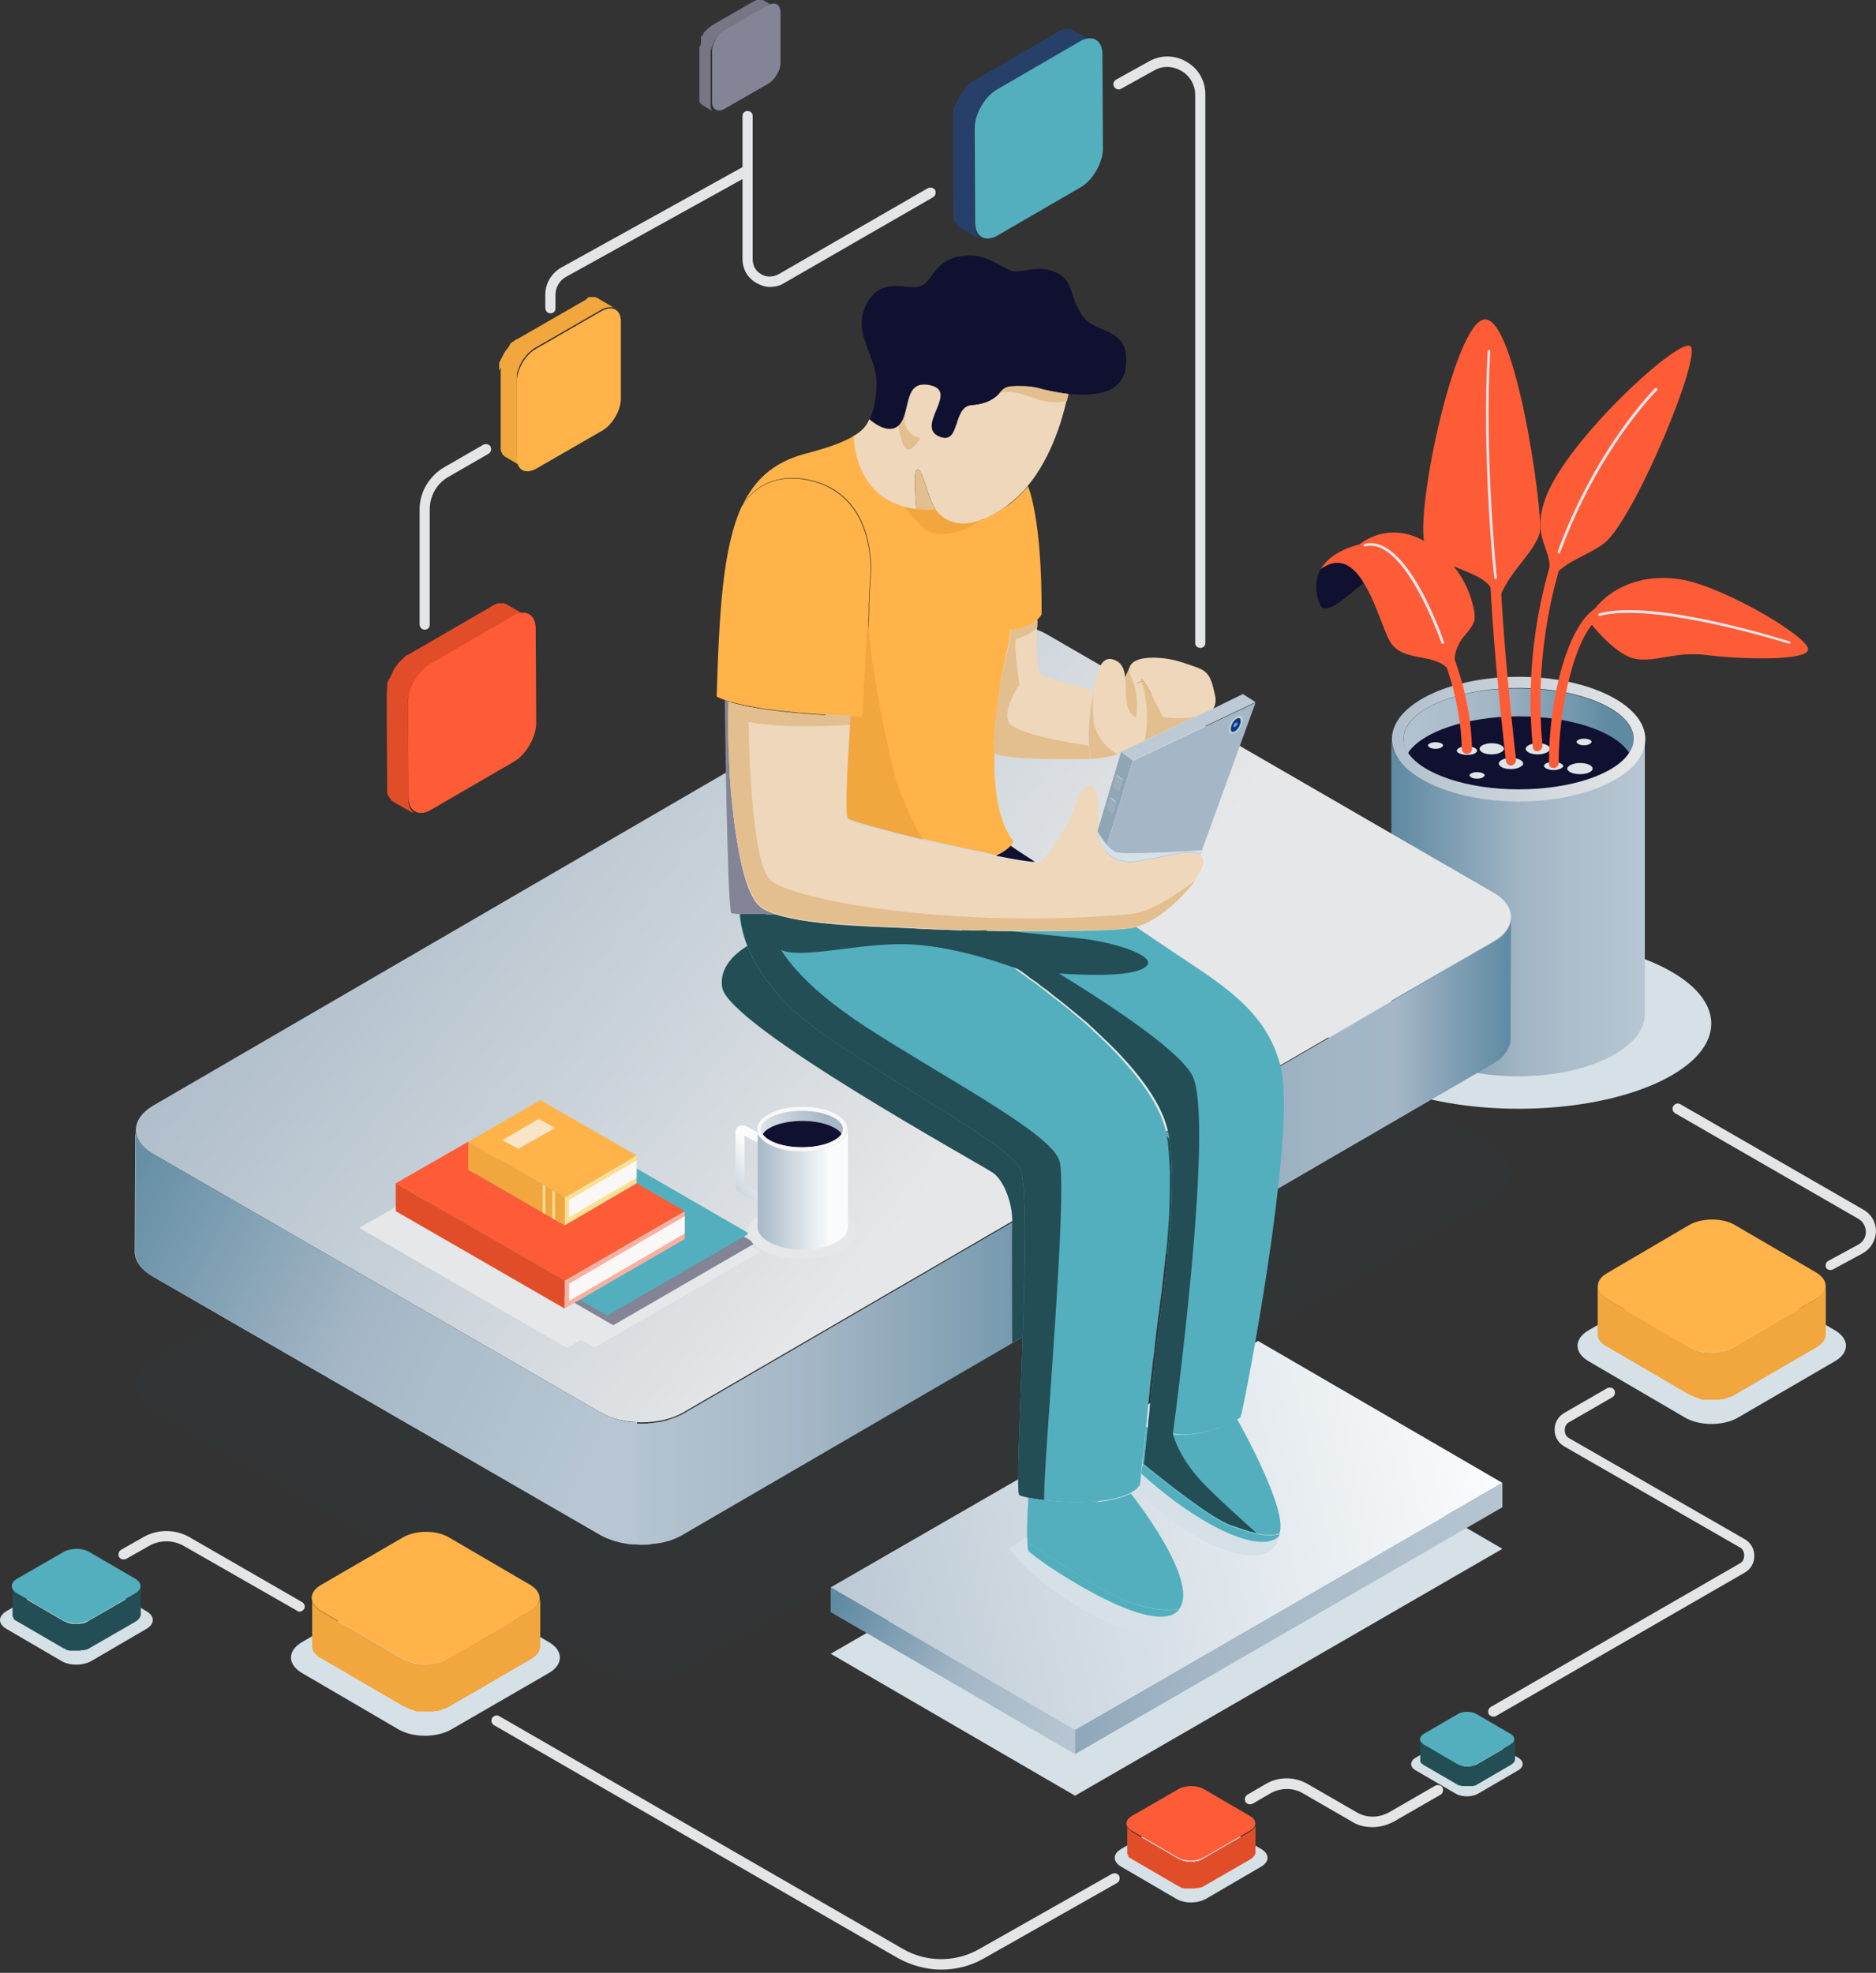 <svg width="427" height="449" viewBox="0 0 427 449" fill="none" xmlns="http://www.w3.org/2000/svg">
<rect x="0" y="0" width="427" height="449" fill="#333333" stroke="none"/>
<g clip-path="url(#clip0_433_525)">
<path d="M345.655 213.572C369.885 213.572 389.5 222.226 389.5 232.957C389.5 234.803 388.923 236.649 387.769 238.38C382.462 246.456 365.616 252.341 345.655 252.341C325.694 252.341 308.848 246.456 303.54 238.38C302.386 236.649 301.81 234.803 301.81 232.957C301.81 222.226 321.424 213.572 345.655 213.572Z" fill="#D5E1E7"/>
<path opacity="0.1" d="M340.001 261.341C345.194 264.341 345.194 269.187 340.117 272.302L155.505 379.607C150.313 382.607 141.89 382.607 136.698 379.607L34.816 320.763C29.623 317.763 29.623 312.917 34.816 309.801L219.427 202.496C224.619 199.496 233.042 199.496 238.234 202.496L340.001 261.341Z" fill="#234E55"/>
<path d="M319.464 174.227C324.079 179.073 334.117 182.304 345.54 182.304C357.078 182.304 367.001 178.958 371.617 174.227C373.347 172.381 374.386 170.304 374.386 168.112V230.764C374.386 238.61 361.463 244.956 345.54 244.956C329.617 244.956 316.695 238.61 316.695 230.764V168.112C316.695 170.42 317.733 172.381 319.464 174.227Z" fill="url(#paint0_linear_433_525)"/>
<path d="M319.464 168.227C319.464 169.381 319.81 170.42 320.503 171.458C323.618 166.612 333.656 163.15 345.656 163.15C357.54 163.15 367.694 166.727 370.809 171.458C371.502 170.42 371.848 169.381 371.848 168.227C371.848 161.881 360.194 156.689 345.656 156.689C331.233 156.574 319.464 161.766 319.464 168.227Z" fill="url(#paint1_linear_433_525)"/>
<path d="M320.502 171.343C323.617 176.189 333.656 179.65 345.655 179.65C357.54 179.65 367.693 176.073 370.809 171.343C367.693 166.497 357.655 163.035 345.655 163.035C333.771 163.035 323.617 166.612 320.502 171.343Z" fill="#101130"/>
<path d="M345.655 156.574C360.078 156.574 371.847 161.766 371.847 168.112C371.847 169.266 371.501 170.304 370.809 171.343C367.693 176.189 357.655 179.65 345.655 179.65C333.771 179.65 323.617 176.073 320.502 171.343C319.81 170.304 319.464 169.266 319.464 168.112C319.464 161.766 331.233 156.574 345.655 156.574ZM345.655 182.419C357.194 182.419 367.117 179.073 371.732 174.343C373.463 172.496 374.501 170.42 374.501 168.227C374.501 160.381 361.578 154.035 345.655 154.035C329.733 154.035 316.81 160.381 316.81 168.227C316.81 170.42 317.848 172.496 319.579 174.343C324.194 179.073 334.117 182.419 345.655 182.419Z" fill="url(#paint2_linear_433_525)"/>
<path d="M339.539 169.15C341.039 169.15 342.309 169.727 342.309 170.42C342.309 170.535 342.309 170.65 342.193 170.766C341.847 171.227 340.809 171.689 339.539 171.689C338.27 171.689 337.232 171.343 336.886 170.766C336.77 170.65 336.77 170.535 336.77 170.42C336.77 169.727 338.039 169.15 339.539 169.15Z" fill="#DFE4E9"/>
<path d="M343.923 172.496C345.423 172.496 346.692 173.073 346.692 173.766C346.692 173.881 346.692 173.996 346.577 174.112C346.231 174.573 345.192 175.035 343.923 175.035C342.654 175.035 341.616 174.689 341.269 174.112C341.154 173.996 341.154 173.881 341.154 173.766C341.154 173.073 342.423 172.496 343.923 172.496Z" fill="#DFE4E9"/>
<path d="M350.039 169.15C351.539 169.15 352.809 169.727 352.809 170.42C352.809 170.535 352.809 170.65 352.693 170.766C352.347 171.227 351.309 171.689 350.039 171.689C348.77 171.689 347.732 171.343 347.386 170.766C347.27 170.65 347.27 170.535 347.27 170.42C347.27 169.727 348.539 169.15 350.039 169.15Z" fill="#DFE4E9"/>
<path d="M353.615 173.419C354.769 173.419 355.808 173.881 355.808 174.343C355.808 174.458 355.808 174.573 355.692 174.573C355.461 174.919 354.538 175.266 353.615 175.266C352.692 175.266 351.769 174.919 351.538 174.573C351.538 174.458 351.423 174.343 351.423 174.343C351.423 173.766 352.462 173.419 353.615 173.419Z" fill="#DFE4E9"/>
<path d="M333.886 169.843C335.155 169.843 336.193 170.304 336.193 170.881C336.193 170.996 336.193 171.112 336.078 171.112C335.847 171.573 334.924 171.804 333.886 171.804C332.847 171.804 331.924 171.458 331.693 171.112C331.578 170.996 331.578 170.881 331.578 170.881C331.578 170.304 332.617 169.843 333.886 169.843Z" fill="#DFE4E9"/>
<path d="M349.924 170.996C350.616 170.881 351.077 170.419 351.077 169.727C349.462 152.304 352.116 134.536 358.808 118.382C359.039 117.805 358.808 117.113 358.231 116.882C357.654 116.651 356.962 116.882 356.731 117.459C349.924 133.959 347.154 152.074 348.885 169.958C348.885 170.535 349.347 170.996 349.924 170.996Z" fill="#FE5C36"/>
<path d="M352.578 130.959C353.731 124.728 348.193 122.882 351.885 113.075C357.078 99.69 382.346 76.614 384.769 78.806C387.308 81.114 373 115.613 365.962 122.882C362.5 126.459 353.962 127.959 352.693 133.266C352.693 132.343 352.578 131.882 352.578 130.959Z" fill="#FE5C36"/>
<path d="M300.656 129.459C299.618 131.19 299.156 133.613 300.079 136.613C300.195 136.959 300.31 137.189 300.426 137.536C301.579 140.42 306.079 136.151 310.464 132.574C308.041 128.767 304.926 126.459 300.656 129.459Z" fill="#101130"/>
<path d="M300.654 129.459C304.924 126.459 308.039 128.767 310.347 132.574C313.116 136.959 314.846 143.305 316.346 145.958C319.231 150.92 326.615 148.382 329.846 152.535L331.231 151.843C330.769 149.766 331.346 147.805 332.385 145.958C333.423 144.343 335.154 142.959 335.615 141.112C335.731 140.305 335.615 139.497 335.5 138.805C334.461 133.728 332.038 129.459 328 125.882C317.616 116.651 309.424 123.92 309.424 123.92C309.424 123.92 303.193 125.19 300.654 129.459Z" fill="#FE5C36"/>
<path d="M361.347 140.997C365.154 134.074 373.462 130.151 383.269 131.997C393.077 133.959 411.769 145.035 411.538 147.805C411.423 150.574 395.5 149.997 388.346 149.074C381.192 148.151 376.692 150.92 371.962 149.881C367.231 148.843 361.347 140.997 361.347 140.997Z" fill="#FE5C36"/>
<path d="M353.616 174.804C354.309 174.804 354.77 174.227 354.77 173.65C354.77 160.151 358.924 142.959 364.693 140.189C365.27 139.959 365.501 139.266 365.27 138.689C365.039 138.113 364.347 137.882 363.77 138.113C356.962 141.343 352.463 159.112 352.578 173.65C352.463 174.343 352.924 174.804 353.616 174.804Z" fill="#FE5C36"/>
<path d="M339.771 136.266C340.809 130.151 328.117 129.805 324.655 124.844C321.194 119.997 331.001 72.691 338.04 72.691C345.078 72.691 351.193 116.19 350.501 120.921C349.809 125.536 341.963 131.19 340.809 137.997L339.771 136.266Z" fill="#FE5C36"/>
<path d="M343.924 174.227H344.04C344.617 174.112 345.078 173.535 345.078 172.958C343.924 162.92 340.232 128.767 341.501 113.305C341.501 112.613 341.04 112.151 340.463 112.036C339.771 111.921 339.309 112.498 339.194 113.075C337.809 128.767 341.617 163.035 342.77 173.189C342.886 173.766 343.347 174.227 343.924 174.227Z" fill="#FE5C36"/>
<path d="M333.885 171.573C334.578 171.573 335.039 170.996 335.039 170.42C334.808 158.304 330.539 145.497 322.001 131.074C321.655 130.497 320.962 130.382 320.386 130.728C319.809 131.074 319.693 131.767 320.039 132.343C328.347 146.305 332.501 158.766 332.731 170.535C332.731 170.996 333.193 171.573 333.885 171.573Z" fill="#FE5C36"/>
<path d="M354.885 125.997C355 125.997 355.116 125.882 355.116 125.767C363.885 101.998 377.038 88.96 377.154 88.844C377.269 88.729 377.269 88.498 377.154 88.383C377.038 88.267 376.808 88.267 376.692 88.383C376.577 88.498 363.308 101.652 354.539 125.536C354.539 125.767 354.654 125.882 354.885 125.997Z" fill="#DFE4E9"/>
<path d="M407.268 146.535C407.384 146.535 407.499 146.42 407.499 146.305C407.499 146.189 407.499 145.958 407.268 145.958C405.999 145.612 376.461 136.151 364 139.612C363.885 139.612 363.769 139.843 363.769 139.959C363.769 140.074 364 140.189 364.115 140.189C376.577 136.843 406.922 146.42 407.268 146.535Z" fill="#DFE4E9"/>
<path d="M340.463 131.766C340.694 131.766 340.809 131.651 340.694 131.42C340.694 131.19 337.809 103.613 339.194 79.96C339.194 79.844 339.079 79.614 338.963 79.614C338.732 79.614 338.617 79.729 338.617 79.844C337.233 103.613 340.002 131.19 340.117 131.42C340.117 131.766 340.232 131.766 340.463 131.766Z" fill="#DFE4E9"/>
<path d="M328.462 146.535C328.693 146.42 328.808 146.305 328.693 146.189C328.347 145.151 320.155 121.267 310.578 123.805C310.463 123.805 310.347 124.036 310.347 124.151C310.347 124.267 310.578 124.382 310.693 124.382C319.693 121.959 328.001 146.189 328.116 146.42C328.231 146.535 328.347 146.535 328.462 146.535Z" fill="#DFE4E9"/>
<path d="M359.616 173.65C361.232 173.65 362.501 174.227 362.501 174.919C362.501 175.035 362.501 175.15 362.386 175.266C362.039 175.842 360.886 176.189 359.616 176.189C358.347 176.189 357.193 175.842 356.847 175.266C356.732 175.15 356.732 175.035 356.732 174.919C356.732 174.343 358.001 173.65 359.616 173.65Z" fill="#DFE4E9"/>
<path d="M326.732 168.92C327.655 168.92 328.463 169.266 328.463 169.612C328.463 169.727 328.463 169.727 328.348 169.843C328.117 170.189 327.54 170.419 326.732 170.419C325.924 170.419 325.348 170.189 325.117 169.843C325.117 169.727 325.001 169.727 325.001 169.612C325.117 169.266 325.809 168.92 326.732 168.92Z" fill="#DFE4E9"/>
<path d="M336.193 175.727C337.116 175.727 337.924 176.073 337.924 176.419C337.924 176.535 337.924 176.535 337.808 176.65C337.578 176.996 337.001 177.227 336.193 177.227C335.385 177.227 334.808 176.996 334.578 176.65C334.578 176.535 334.462 176.535 334.462 176.419C334.578 176.073 335.27 175.727 336.193 175.727Z" fill="#DFE4E9"/>
<path d="M360.539 168.112C361.462 168.112 362.27 168.458 362.27 168.804C362.27 168.92 362.27 168.92 362.154 169.035C361.923 169.381 361.346 169.612 360.539 169.612C359.731 169.612 359.154 169.381 358.923 169.035C358.923 168.92 358.808 168.92 358.808 168.804C358.923 168.458 359.616 168.112 360.539 168.112Z" fill="#DFE4E9"/>
<mask id="mask0_433_525" style="mask-type:luminance" maskUnits="userSpaceOnUse" x="339" y="208" width="5" height="34">
<path d="M343.925 208.726L343.809 236.534C343.809 238.495 342.54 240.457 339.886 241.956L340.002 214.149C342.656 212.649 343.925 210.688 343.925 208.726Z" fill="white"/>
</mask>
<g mask="url(#mask0_433_525)">
<path d="M343.925 208.726L343.809 236.534V236.649L343.925 208.842V208.726Z" fill="#0D7D7D"/>
</g>
<path d="M340.001 203.188C345.194 206.188 345.194 211.034 340.117 214.149L155.505 321.455C150.313 324.455 141.89 324.455 136.698 321.455L34.816 262.61C29.623 259.61 29.623 254.764 34.816 251.649L219.427 144.343C224.619 141.343 233.042 141.343 238.234 144.343L340.001 203.188Z" fill="url(#paint3_linear_433_525)"/>
<path d="M30.662 284.879C30.662 286.84 31.931 288.802 34.585 290.417L136.468 349.262C137.045 349.608 137.737 349.954 138.429 350.185C139.006 350.416 139.468 350.531 140.044 350.762C140.506 350.877 140.967 350.993 141.429 351.108C141.891 351.223 142.352 351.223 142.698 351.339C143.16 351.454 143.506 351.454 143.967 351.454C144.429 351.454 144.891 351.454 145.237 351.57C145.698 351.57 146.16 351.57 146.621 351.57C147.083 351.57 147.66 351.57 148.121 351.454C148.698 351.339 149.275 351.339 149.852 351.223C150.775 351.108 151.583 350.877 152.39 350.647C153.429 350.3 154.467 349.839 155.275 349.377L230.273 305.763L279.888 276.917L339.886 242.072L340.002 241.957C340.694 241.61 341.271 241.149 341.733 240.687C342.079 240.457 342.309 240.11 342.54 239.764C342.771 239.533 342.886 239.303 343.117 238.957C343.233 238.726 343.348 238.495 343.463 238.264C343.579 238.033 343.579 237.803 343.694 237.572C343.809 237.341 343.809 237.11 343.809 236.764L343.925 208.957C343.925 208.957 343.925 208.957 343.925 209.073C343.925 209.188 343.925 209.303 343.925 209.419C343.925 209.534 343.925 209.649 343.809 209.765C343.809 209.88 343.809 209.88 343.809 209.996C343.809 210.111 343.694 210.226 343.694 210.342V210.457C343.694 210.573 343.694 210.573 343.579 210.688C343.463 210.919 343.463 211.034 343.348 211.265C343.233 211.38 343.233 211.496 343.117 211.611C343.002 211.726 342.886 211.842 342.886 211.957C342.656 212.303 342.425 212.534 342.079 212.88C341.963 212.996 341.848 213.111 341.733 213.226C341.617 213.342 341.502 213.457 341.271 213.572C341.04 213.803 340.694 214.034 340.348 214.149L340.233 214.265L265.234 257.879L230.619 278.071L155.621 321.686C155.39 321.801 155.044 322.032 154.698 322.147C154.006 322.493 153.313 322.724 152.621 322.955C152.275 323.07 151.929 323.186 151.583 323.301C151.121 323.416 150.66 323.532 150.083 323.647C150.083 323.647 150.083 323.647 149.967 323.647C149.737 323.647 149.39 323.762 149.16 323.762C148.929 323.762 148.583 323.878 148.352 323.878C148.006 323.878 147.66 323.878 147.314 323.993C147.198 323.993 146.967 323.993 146.852 323.993C146.621 323.993 146.506 323.993 146.275 323.993C146.16 323.993 146.044 323.993 145.929 323.993H145.467C145.006 323.993 144.544 323.993 144.198 323.878H144.083C143.737 323.878 143.506 323.878 143.16 323.762C143.044 323.762 143.044 323.762 142.929 323.762C142.814 323.762 142.583 323.762 142.467 323.647C142.352 323.647 142.352 323.647 142.237 323.647C142.006 323.647 141.775 323.532 141.544 323.532C141.429 323.532 141.198 323.416 141.083 323.416C140.737 323.416 140.506 323.301 140.16 323.186C140.044 323.186 140.044 323.186 139.929 323.07C139.468 322.955 139.006 322.724 138.544 322.609C138.198 322.493 137.968 322.378 137.621 322.263C137.275 322.147 136.929 321.916 136.583 321.686L34.7 262.841C32.047 261.341 30.777 259.379 30.777 257.302L30.662 284.879Z" fill="url(#paint4_linear_433_525)"/>
<path d="M189.081 376.377L244.696 408.684L341.963 352.493L286.349 320.186L189.081 376.377Z" fill="#D5E1E7"/>
<path d="M81.776 279.456L117.314 259.033L122.737 255.802L173.159 284.879L135.314 306.686L132.198 304.955L129.083 306.801L81.776 279.456Z" fill="#E6E7E8"/>
<path d="M189.083 361.262V366.915L244.697 399.222V393.684L189.083 361.262Z" fill="url(#paint5_linear_433_525)"/>
<path d="M244.697 393.684V399.222L341.964 343.031V337.493L244.697 393.684Z" fill="url(#paint6_linear_433_525)"/>
<path d="M189.082 361.262L244.697 393.684L341.964 337.493L286.35 305.186L189.082 361.262Z" fill="url(#paint7_linear_433_525)"/>
<path d="M291.195 349.608C291.195 349.608 290.272 358.262 275.388 351.339C260.504 344.416 249.196 328.262 249.196 328.262L268.003 324.801L291.195 349.608Z" fill="#D5E1E7"/>
<path d="M267.657 367.377C267.657 367.377 266.734 376.031 251.85 369.108C236.966 362.185 229.696 352.493 229.696 352.493L244.465 342.57L267.657 367.377Z" fill="#D5E1E7"/>
<path d="M171.89 282.917L139.583 301.609L96.43 276.687L128.737 258.11L171.89 282.917Z" fill="#838495"/>
<path d="M170.505 280.725L138.198 299.417L95.045 274.494L127.352 255.802L170.505 280.725Z" fill="#53AFBE"/>
<path d="M138.66 296.532L166.352 280.494L129.545 259.264L101.853 275.302L138.66 296.532ZM165.313 280.494L138.775 295.84L103.122 275.302L129.66 259.956L165.313 280.494Z" fill="#53AFBE"/>
<path d="M155.852 275.648V281.994L128.506 297.801V291.455L155.852 275.648Z" fill="#F9B0A1"/>
<path d="M129.544 292.148L155.852 276.802V280.725L129.544 296.071V292.148Z" fill="#F9F8F7"/>
<path d="M155.852 275.648L128.506 291.455L90.084 269.302L106.583 259.841V266.187L128.506 278.879L144.89 269.302L155.852 275.648Z" fill="#FE5C36"/>
<path d="M128.506 291.456V297.802L90.084 275.648V269.302L128.506 291.456Z" fill="#E24D29"/>
<path d="M144.89 262.956V269.302L128.505 278.879V272.533L144.89 262.956Z" fill="#FDDF94"/>
<path d="M129.544 273.11L144.89 264.11V268.033L129.544 277.033V273.11Z" fill="#F9F8F7"/>
<path d="M144.89 262.956L128.505 272.533L106.583 259.841L122.967 250.379L144.89 262.956Z" fill="#FFB349"/>
<path d="M126.314 256.725L118.007 261.456L114.315 259.495L122.622 254.649L126.314 256.725Z" fill="#F9E4C7"/>
<path d="M128.506 272.533V278.879L106.583 266.187V259.841L128.506 272.533Z" fill="#F1A63E"/>
<path d="M126.313 271.264L125.737 270.918V277.264L126.313 277.61V271.264Z" fill="#FDDF94"/>
<path d="M123.543 275.994L124.12 276.34V269.994L123.543 269.648V275.994Z" fill="#FDDF94"/>
<path d="M226.118 266.994C228.657 268.841 230.503 274.264 230.388 277.956C230.272 280.61 230.388 297.455 230.388 305.648L280.002 276.802L265.002 257.764L251.964 241.149L196.004 210.688C181.696 208.842 162.774 214.726 164.389 224.765C165.889 233.534 223.58 265.148 226.118 266.994Z" fill="#234E55"/>
<path d="M257.158 151.728L255.196 156.112L256.466 163.497L257.966 164.304L258.889 163.497V154.266L257.158 151.728Z" fill="#E3BE8F"/>
<path d="M163.121 158.535C163.698 158.766 164.274 159.112 165.082 159.343C165.313 159.458 165.544 159.574 165.774 159.574C168.082 160.266 170.967 160.843 173.967 161.304C181.236 162.343 189.543 162.804 193.697 162.92C195.312 162.92 196.351 163.035 196.351 163.035C196.351 163.035 196.351 162.574 196.466 161.881C196.466 161.65 196.466 161.535 196.466 161.304C196.466 161.189 196.466 161.074 196.466 160.958C196.466 160.727 196.466 160.497 196.466 160.266C196.581 159.227 196.582 157.958 196.697 156.458C196.697 155.997 196.812 155.535 196.812 154.958C196.812 154.497 196.812 153.92 196.928 153.458C196.928 152.997 196.928 152.651 197.043 152.189C197.043 151.497 197.158 150.805 197.158 150.112C197.158 149.881 197.158 149.535 197.158 149.305C197.274 147.92 197.274 146.535 197.389 145.151C197.389 144.689 197.389 144.228 197.505 143.766C197.505 143.651 197.505 143.535 197.505 143.305C197.505 142.959 197.505 142.612 197.62 142.382C197.62 142.035 197.62 141.689 197.62 141.459C197.62 140.766 197.735 140.189 197.735 139.612C197.735 139.497 197.735 139.266 197.735 139.151V138.574C197.735 138.459 197.735 138.343 197.735 138.228C197.735 137.997 197.735 137.766 197.735 137.536C197.735 136.843 197.851 136.151 197.851 135.574C197.851 135.343 197.851 135.228 197.851 134.997C197.966 133.613 197.966 132.459 198.081 131.651C198.081 131.42 198.081 131.305 198.081 131.19C198.428 126.805 197.851 113.19 185.274 109.613C183.082 109.036 181.12 108.805 179.39 108.921C172.928 109.267 169.813 113.651 168.774 115.382C164.505 124.728 163.698 139.382 163.121 158.535Z" fill="#FFB349"/>
<path d="M168.66 208.034C171.66 208.149 176.736 208.034 176.736 208.034C174.89 207.457 173.39 206.765 172.583 205.842C167.621 200.88 165.198 176.073 165.775 159.689V159.574C165.544 159.458 165.313 159.458 165.083 159.343L164.967 159.574C164.967 159.574 165.544 207.342 166.467 207.803C166.698 207.919 167.506 208.034 168.66 208.034Z" fill="#838495"/>
<path d="M188.39 236.072C209.044 250.033 228.89 260.302 232.12 265.841C235.351 271.494 230.62 339.108 232.005 340.262C232.236 340.378 232.928 340.608 233.966 340.839C234.889 341.07 236.159 341.185 237.659 341.416C243.543 342.108 252.543 342.224 257.274 339.801C258.197 339.339 258.889 338.762 259.351 338.07H259.466C259.581 337.147 259.697 336.224 259.697 335.416C259.812 334.724 259.812 334.032 259.927 333.339C260.274 330.339 260.504 327.455 260.85 324.686C260.966 323.878 261.081 323.07 261.081 322.378C261.197 320.878 261.427 319.378 261.543 317.878C261.658 317.186 261.658 316.378 261.774 315.686C261.889 314.301 262.12 312.801 262.235 311.532C262.35 310.84 262.35 310.147 262.466 309.455C262.697 308.071 262.812 306.801 262.927 305.532C263.274 302.301 263.735 299.301 264.081 296.302C264.427 293.994 264.658 291.802 264.889 289.609C265.004 288.571 265.12 287.532 265.235 286.494C265.466 284.417 265.697 282.456 265.812 280.494C265.927 279.571 265.927 278.648 266.043 277.725C266.043 276.802 266.158 275.879 266.158 274.956C266.273 272.071 266.273 269.302 266.273 266.648C266.158 264.341 266.043 262.148 265.812 259.956C265.697 259.495 265.697 259.033 265.581 258.572C264.543 251.879 258.774 244.264 251.505 237.11C250.812 236.534 250.235 235.841 249.543 235.264C248.851 234.687 248.274 233.995 247.582 233.418C247.235 233.072 246.889 232.841 246.543 232.495C245.851 231.918 245.159 231.341 244.466 230.764C243.428 229.841 242.389 229.034 241.351 228.226C240.659 227.649 239.966 227.188 239.274 226.611C238.582 226.034 237.889 225.572 237.197 224.995C236.505 224.418 235.813 223.957 235.236 223.495C234.889 223.265 234.543 223.034 234.197 222.803C233.274 222.111 232.351 221.418 231.543 220.842C230.39 219.918 229.236 219.226 228.197 218.419C227.967 218.303 227.736 218.072 227.505 217.957C226.351 217.149 225.197 216.342 224.274 215.765C223.928 215.534 223.582 215.303 223.351 215.072C222.659 214.611 222.082 214.265 221.505 213.803C220.005 212.88 218.967 212.188 218.39 211.842C214.582 211.726 211.352 211.611 209.275 211.496C201.89 210.919 184.929 210.919 176.391 208.265C176.391 208.265 175.468 208.265 174.083 208.265C173.16 208.265 172.006 208.265 170.968 208.265C170.045 208.265 169.006 208.265 168.199 208.265C168.66 208.611 168.199 222.342 188.39 236.072Z" fill="#53AFBE"/>
<path d="M168.89 115.267C169.813 113.536 172.928 109.152 179.505 108.805C181.235 108.69 183.197 108.921 185.389 109.498C197.966 113.075 198.543 126.69 198.197 131.074C198.197 131.19 198.197 131.305 198.197 131.536C198.081 132.343 198.081 133.497 197.966 134.882C197.966 135.113 197.966 135.228 197.966 135.459C197.966 136.036 197.851 136.728 197.851 137.42C197.851 137.651 197.851 137.882 197.851 138.112C197.851 138.228 197.851 138.343 197.851 138.459V139.036C197.851 139.151 197.851 139.382 197.851 139.497C197.851 140.074 197.735 140.766 197.735 141.343C197.735 141.689 197.735 142.036 197.735 142.266C197.735 142.612 197.735 142.959 197.62 143.189C197.62 143.305 197.62 143.42 197.62 143.651C197.62 144.112 197.62 144.574 197.504 145.035C197.389 146.42 197.389 147.805 197.274 149.189C197.274 149.42 197.274 149.651 197.274 149.997C197.274 150.689 197.158 151.381 197.158 152.074C197.158 152.535 197.158 152.881 197.043 153.343C197.043 153.804 197.043 154.381 196.927 154.843C196.927 155.304 196.812 155.881 196.812 156.343C196.697 157.727 196.697 159.112 196.581 160.151C196.581 160.381 196.581 160.612 196.581 160.843C196.581 160.958 196.581 161.074 196.581 161.189C196.581 161.42 196.581 161.65 196.581 161.766C196.581 162.574 196.466 162.92 196.466 162.92C196.466 162.92 195.428 162.92 193.812 162.804V162.92C193.812 162.92 192.081 184.727 193.12 186.112C193.697 186.919 207.081 190.381 218.85 192.919C221.619 193.496 224.388 194.073 226.811 194.65C228.658 193.727 229.581 192.919 230.158 192.342C230.619 191.881 230.734 191.534 230.734 191.534C227.388 187.496 226.119 179.881 226.35 171.227C226.465 163.958 227.619 156.112 229.35 148.843C229.811 146.997 230.158 145.035 230.388 143.189C232.119 129.343 229.465 115.728 229.35 115.036C227.158 116.536 225.196 117.574 223.581 118.267C218.042 120.228 214.812 118.036 213.196 115.844C213.196 115.844 211.35 116.075 208.812 115.728C208.004 115.613 207.081 115.498 206.158 115.267C201.197 113.882 195.312 110.075 194.62 99.229L194.504 99.113C192.428 100.383 189.543 101.536 185.389 102.69C184.582 102.921 183.774 103.152 182.851 103.382C175.928 105.344 171.659 109.267 168.89 115.267Z" fill="#FFB349"/>
<path d="M205.813 115.382C207.543 117.459 209.736 119.997 211.12 120.805C213.774 122.536 219.659 121.151 223.235 118.382C217.697 120.344 214.466 118.151 212.851 115.959C212.851 115.959 211.005 116.19 208.466 115.844C207.659 115.844 206.851 115.613 205.813 115.382Z" fill="#F1A63E"/>
<path d="M194.275 99.229C195.198 112.152 203.391 115.267 208.583 115.844C208.467 114.69 207.775 106.844 208.814 106.844C209.967 106.844 210.775 111.69 212.39 114.921C212.506 115.267 212.737 115.613 212.967 115.959C215.044 118.844 220.006 121.728 229.121 115.151C229.352 115.036 229.467 114.921 229.582 114.805C231.198 113.536 232.698 112.152 233.967 110.536C239.505 103.844 241.928 94.844 242.736 91.267C242.967 90.344 243.082 89.767 243.082 89.767V89.652C239.967 89.306 237.198 88.614 236.044 88.267C234.198 87.806 231.659 87.806 230.044 87.921C229.121 87.921 228.198 88.383 227.621 89.19C227.621 89.306 227.505 89.306 227.505 89.306C226.352 90.69 224.506 91.96 221.044 92.19C216.544 92.537 218.621 101.652 213.544 99.229C208.583 96.806 218.159 89.19 211.813 87.691C205.467 86.191 207.198 93.344 204.775 96.46C202.352 99.575 197.852 95.421 197.852 95.421C197.275 96.921 196.121 98.19 194.275 99.229Z" fill="#EED7BA"/>
<path d="M197.043 69.576C193.813 76.614 200.274 81.114 199.466 88.844C199.235 91.498 198.889 93.575 197.966 95.306C197.966 95.306 202.466 99.459 204.889 96.46C207.312 93.46 205.581 86.191 211.928 87.691C218.274 89.19 208.581 96.806 213.658 99.229C218.735 101.652 216.658 92.537 221.158 92.19C224.735 91.96 226.696 90.575 227.735 89.19C228.312 88.498 229.235 88.037 230.158 87.921C231.773 87.806 234.312 87.806 236.158 88.267C237.312 88.498 240.081 89.306 243.196 89.652C248.734 90.229 255.427 89.767 256.234 83.652C257.388 74.075 249.427 76.383 246.311 71.768C243.196 67.152 244.465 63.576 239.965 61.845C235.465 60.114 232.35 62.537 229.812 61.499C227.273 60.46 223.812 57.23 218.158 58.383C212.504 59.537 212.274 64.153 209.62 65.076C206.735 66.229 200.274 62.537 197.043 69.576Z" fill="#101130"/>
<path d="M208.813 106.844C207.775 106.844 208.467 114.69 208.582 115.844C211.121 116.19 212.967 115.959 212.967 115.959C212.736 115.613 212.505 115.267 212.39 114.921C210.775 111.805 209.967 106.844 208.813 106.844Z" fill="#E3BE8F"/>
<path d="M226.12 171.458H226.351C229.236 173.073 244.812 172.843 248.043 172.727H248.158V172.612C246.889 166.15 248.62 158.42 248.851 157.266C248.851 157.266 248.851 157.151 248.851 157.035C248.158 156.92 238.005 154.381 236.851 153.343C235.697 152.305 236.043 142.266 236.043 140.997C235.12 141.805 233.274 142.959 230.043 143.305C229.813 145.266 229.466 147.112 229.005 148.958C227.389 156.343 226.351 164.189 226.12 171.458Z" fill="#EED7BA"/>
<path d="M226.697 194.765C230.85 195.573 234.081 196.15 235.581 196.15C232.35 194.073 230.273 192.688 230.043 192.458C229.581 193.034 228.543 193.842 226.697 194.765Z" fill="#101130"/>
<path d="M236.158 140.997C236.85 140.305 237.081 139.843 237.081 139.843C237.196 117.459 233.966 110.652 233.966 110.652C232.696 112.267 231.196 113.651 229.581 114.921C229.35 115.036 229.235 115.151 229.12 115.267C229.235 115.959 231.889 129.574 230.158 143.42C233.389 142.959 235.235 141.805 236.158 140.997Z" fill="#FFB349"/>
<path d="M218.851 211.726C219.428 212.072 220.466 212.765 221.966 213.688C222.543 214.034 223.12 214.496 223.812 214.957C224.158 215.188 224.505 215.419 224.735 215.649C225.774 216.342 226.812 217.034 227.966 217.842C228.197 217.957 228.428 218.188 228.658 218.303C229.697 219.111 230.851 219.918 232.004 220.726C232.927 221.303 233.735 221.995 234.658 222.688C235.004 222.918 235.35 223.149 235.697 223.38C236.389 223.841 236.966 224.418 237.658 224.88C238.35 225.341 239.043 225.918 239.735 226.495C240.427 227.072 241.12 227.534 241.812 228.111C242.85 228.918 243.889 229.841 244.927 230.649C245.619 231.226 246.312 231.803 247.004 232.38C247.35 232.611 247.696 232.957 248.042 233.303C248.735 233.88 249.312 234.457 250.004 235.149C250.696 235.726 251.273 236.418 251.965 236.995C259.235 244.033 265.004 251.649 266.042 258.456C266.157 258.918 266.157 259.379 266.273 259.841C266.504 262.033 266.734 264.341 266.734 266.533C266.85 269.187 266.734 271.956 266.619 274.84C266.619 275.763 266.504 276.687 266.504 277.61C266.388 278.533 266.388 279.456 266.273 280.379C266.157 282.34 265.927 284.302 265.696 286.379C265.581 287.417 265.465 288.456 265.35 289.494C265.119 291.686 264.888 293.878 264.542 296.186C264.196 299.071 263.734 302.186 263.388 305.417C263.273 306.686 263.042 307.955 262.927 309.34C262.811 310.032 262.811 310.724 262.696 311.417C262.581 312.801 262.35 314.186 262.235 315.57C262.119 316.263 262.119 316.955 262.004 317.763C261.773 319.263 261.658 320.763 261.542 322.262C261.427 323.07 261.311 323.762 261.311 324.57C263.273 325.493 265.119 326.07 267.081 326.301C268.811 326.532 270.427 326.532 271.927 326.301C272.619 326.185 273.311 326.07 274.003 325.955C274.35 325.839 274.696 325.839 275.042 325.724C275.734 325.493 276.311 325.378 276.888 325.147C277.465 324.916 278.042 324.801 278.503 324.57C279.196 324.224 279.888 323.993 280.465 323.647C280.696 323.532 280.811 323.416 280.926 323.416C281.273 323.301 281.503 323.07 281.734 322.955C281.849 322.955 281.965 322.839 281.965 322.839C282.08 322.724 282.196 322.609 282.311 322.609L282.657 321.455C285.657 307.378 294.772 256.495 291.542 242.995C288.311 229.495 277.234 223.611 265.696 215.765C263.619 214.38 261.196 212.765 258.542 210.919C258.312 210.919 258.081 211.034 257.85 211.034C253.812 211.611 241.927 211.726 230.851 211.726C228.774 211.726 226.581 211.726 224.62 211.611C222.197 211.842 220.466 211.726 218.851 211.726Z" fill="#53AFBE"/>
<path d="M171.314 208.15C172.929 212.303 175.006 214.842 177.544 216.111C182.621 218.534 196.236 214.265 207.774 214.957C218.966 215.649 231.312 220.38 232.12 220.726C232.12 220.726 258.196 223.957 261.196 219.572C262.581 217.38 253.466 214.38 245.85 213.572C242.966 213.226 236.735 212.649 230.274 211.957C226.236 211.957 222.197 211.842 218.736 211.726C214.928 211.611 211.697 211.496 209.62 211.38C202.236 210.803 185.275 210.803 176.737 208.15C176.737 208.034 173.967 208.15 171.314 208.15Z" fill="#234E55"/>
<path d="M233.85 350.877C233.85 351.916 233.966 352.723 234.081 352.954C234.658 354.108 260.965 372.454 267.773 366.915C268.003 366.685 268.349 366.454 268.465 366.108C265.465 366.915 261.888 366.108 257.504 364.839C252.542 363.339 239.158 354.454 233.85 350.877Z" fill="#53AFBE"/>
<path d="M233.851 350.877C239.159 354.454 252.543 363.339 257.504 364.839C257.966 364.954 258.428 365.069 258.774 365.185C262.581 366.223 265.697 366.8 268.466 366.108C273.081 359.531 257.389 339.916 257.389 339.916C255.543 340.839 253.12 341.416 250.466 341.762C244.582 342.454 237.543 341.762 234.197 341.07V341.185C234.082 340.954 233.62 347.416 233.851 350.877Z" fill="#53AFBE"/>
<path d="M248.966 157.266C248.735 158.535 247.004 166.266 248.273 172.612V172.727C251.504 172.612 254.389 171.689 254.389 171.689L254.504 171.573C253.235 170.881 249.312 168.227 248.966 163.035C248.735 161.189 248.735 159.112 248.966 157.266Z" fill="#E3BE8F"/>
<path d="M248.966 157.266C248.735 159.227 248.735 161.189 248.851 163.15C249.081 168.343 253.12 170.996 254.389 171.689C254.62 171.804 254.735 171.919 254.735 171.919H254.966L255.197 171.227L260.735 168.689C262.235 161.65 260.389 156.574 260.043 155.074L258.081 155.651C259.35 159.804 258.543 163.266 258.543 163.266C253.928 160.958 258.889 151.266 253.004 149.997C250.697 149.535 249.428 152.881 248.966 157.035C248.966 157.035 248.966 157.151 248.966 157.266Z" fill="#EED7BA"/>
<path d="M269.273 150.805C263.85 148.958 255.196 148.958 257.388 153.92C257.619 154.497 257.85 155.074 257.965 155.651L259.927 155.074C259.927 154.843 259.811 154.612 259.927 154.612C260.273 154.497 264.773 163.15 264.773 163.266C264.773 163.381 268.465 163.843 271.811 163.381L276.08 161.42C276.542 160.727 276.773 159.92 276.657 158.766C275.388 152.304 274.58 152.651 269.273 150.805Z" fill="#EED7BA"/>
<path d="M259.811 154.497C259.811 154.497 259.811 154.612 259.811 154.958C260.157 156.458 262.003 161.535 260.503 168.573L271.695 163.266C268.465 163.727 264.772 163.266 264.657 163.15C264.657 163.035 260.272 154.381 259.811 154.497Z" fill="#E3BE8F"/>
<path d="M259.811 335.416C273.657 347.877 286.464 353.3 290.734 349.954C290.964 349.723 291.195 349.493 291.311 349.147C288.195 349.954 284.618 348.916 280.118 347.3C275.734 345.8 265.58 337.724 260.157 333.339C259.927 333.916 259.811 334.724 259.811 335.416Z" fill="#53AFBE"/>
<path d="M260.042 333.224C265.581 337.724 275.619 345.685 280.003 347.185C282.08 347.877 283.926 348.57 285.657 348.916C287.734 349.377 289.58 349.493 291.196 349.031C293.388 343.724 281.619 323.07 281.619 323.07L281.503 322.955C281.388 322.955 281.273 323.07 281.273 323.07C281.042 323.186 280.811 323.301 280.465 323.532C280.35 323.647 280.119 323.647 280.003 323.762C279.427 323.993 278.734 324.339 278.042 324.686C277.58 324.916 277.004 325.147 276.427 325.262C275.85 325.493 275.273 325.609 274.581 325.839C274.234 325.955 273.888 325.955 273.542 326.07C272.85 326.186 272.157 326.301 271.465 326.416C269.965 326.532 268.35 326.647 266.619 326.416C264.773 326.186 262.812 325.609 260.85 324.686C260.619 327.339 260.273 330.224 260.042 333.224Z" fill="#53AFBE"/>
<path d="M206.042 94.152C205.696 95.883 205.812 98.767 209.504 99.69C209.504 99.69 207.658 102.921 206.389 102.229C205.119 101.536 204.542 97.036 204.542 97.036C204.542 97.036 205.235 96.46 205.581 95.652C205.696 95.075 206.042 94.152 206.042 94.152Z" fill="#E3BE8F"/>
<path d="M232.004 155.881C232.004 155.881 228.196 161.189 229.581 164.304C230.85 167.073 244.119 169.15 247.811 169.727C247.926 170.65 248.042 171.689 248.157 172.612V172.727H248.042C244.696 172.727 229.235 173.073 226.35 171.458H226.119C226.235 164.189 227.388 156.343 229.119 149.074C229.581 147.228 229.927 145.266 230.158 143.42C233.388 142.959 235.234 141.92 236.157 141.112C236.157 141.343 236.157 141.92 236.157 142.612C235.119 143.997 233.042 144.92 231.311 145.382C230.619 145.958 232.004 155.881 232.004 155.881Z" fill="#E3BE8F"/>
<path d="M249.774 189.227C249.774 189.227 250.005 191.419 251.389 193.265L251.735 193.15L251.966 192.227L257.851 173.073L255.197 171.112L254.966 171.804L249.774 189.227Z" fill="#91A6B5"/>
<path d="M251.389 193.381C252.658 195.111 254.735 196.496 258.312 196.15C265.119 195.342 270.773 192.919 273.08 194.534L273.311 194.304L273.542 193.611L285.772 159.92L257.85 173.189L251.965 192.342L251.735 193.265L251.389 193.381Z" fill="#A5B7C6"/>
<path d="M260.619 168.573L271.811 163.266L276.08 161.304L282.888 157.958L285.772 159.804L257.85 173.073L255.081 171.112L260.619 168.573Z" fill="#BDCAD5"/>
<path d="M253.35 179.189L253.927 176.881L254.042 176.535L255.312 177.458L254.504 179.996L253.35 179.189Z" fill="#9AADBA"/>
<path d="M254.042 176.535L254.273 176.419L255.542 177.342L255.311 177.458L254.042 176.535Z" fill="#BDCAD5"/>
<path d="M255.311 177.458L255.542 177.342L254.734 179.881L254.504 179.996L255.311 177.458Z" fill="#A5B7C6"/>
<path d="M251.851 184.265L252.543 181.958L252.659 181.612L253.812 182.535L253.005 185.073L251.851 184.265Z" fill="#9AADBA"/>
<path d="M252.658 181.612L252.889 181.496L254.043 182.419L253.812 182.535L252.658 181.612Z" fill="#BDCAD5"/>
<path d="M253.812 182.535L254.043 182.419L253.235 184.958L253.005 185.073L253.812 182.535Z" fill="#A5B7C6"/>
<path d="M280.234 164.304C279.542 165.458 279.426 166.612 280.003 166.958C280.58 167.304 281.619 166.727 282.311 165.573C283.003 164.42 283.119 163.266 282.542 162.92C281.965 162.574 280.926 163.266 280.234 164.304Z" fill="#BDCAD5"/>
<path d="M280.581 164.535C280.119 165.343 280.004 166.15 280.35 166.497C280.812 166.727 281.504 166.266 281.965 165.458C282.427 164.65 282.542 163.843 282.196 163.497C281.735 163.266 281.042 163.727 280.581 164.535Z" fill="#053B7C"/>
<path d="M280.926 164.766C280.695 165.112 280.695 165.458 280.811 165.458C280.926 165.573 281.272 165.343 281.503 165.112C281.734 164.766 281.734 164.42 281.619 164.42C281.503 164.304 281.157 164.535 280.926 164.766Z" fill="#878CF0"/>
<path d="M218.736 211.726C231.659 212.072 251.62 212.072 257.273 211.265C257.504 211.265 257.735 211.149 257.966 211.149C265.119 209.534 275.042 198.573 273.773 195.457C273.658 194.996 273.312 194.765 273.081 194.534C270.889 192.919 265.119 195.342 258.312 196.15C254.62 196.611 252.543 195.111 251.389 193.381C250.004 191.419 249.774 189.342 249.774 189.342C249.774 189.342 250.812 179.073 248.504 178.842C246.197 178.612 245.158 181.842 244.351 184.381C243.543 186.919 238.697 195.227 236.389 196.265C236.274 196.381 235.928 196.381 235.582 196.381C234.082 196.381 230.736 195.804 226.697 194.996C214.121 192.458 193.698 187.381 193.006 186.458C191.967 185.073 193.698 163.266 193.698 163.266V163.15C187.813 162.92 173.506 162.227 165.775 159.689V159.804C165.314 176.189 167.622 200.996 172.583 205.957C173.506 206.88 174.891 207.573 176.737 208.149C185.275 210.919 202.236 210.919 209.621 211.38C211.698 211.496 214.928 211.611 218.736 211.726Z" fill="#EED7BA"/>
<path d="M165.775 159.689C173.506 162.112 187.813 162.804 193.698 163.035V163.15C193.698 163.15 193.698 163.843 193.582 164.997C190.236 165.112 178.467 165.92 170.39 164.304C170.39 164.304 170.621 195.573 175.236 200.188C179.852 204.919 218.389 211.611 257.389 208.034C262.004 207.573 267.427 203.765 271.927 200.534C268.811 204.803 262.927 209.996 258.196 211.034C257.966 211.034 257.735 211.149 257.504 211.149C251.966 211.957 232.005 211.957 218.966 211.611C215.159 211.496 211.928 211.38 209.851 211.265C202.467 210.688 185.506 210.688 176.967 208.034C175.121 207.457 173.621 206.765 172.813 205.842C167.621 200.88 165.198 176.073 165.775 159.689Z" fill="#E3BE8F"/>
<path d="M227.62 89.421C230.389 88.614 233.043 89.883 235.235 90.575C237.427 91.383 239.966 91.844 242.85 91.267C243.081 90.344 243.196 89.767 243.196 89.767V89.652C240.081 89.306 237.312 88.614 236.158 88.267C234.312 87.806 231.773 87.806 230.158 87.921C229.235 87.921 228.312 88.383 227.735 89.191C227.62 89.306 227.62 89.421 227.62 89.421Z" fill="#E3BE8F"/>
<path d="M193.006 186.227C193.467 186.804 201.198 188.881 209.967 191.073C208.005 187.381 205.813 182.881 204.89 179.996C204.775 179.765 204.659 179.419 204.544 179.189C202.121 172.266 197.506 148.497 197.621 139.612C197.044 149.305 196.236 163.15 196.236 163.15C196.236 163.15 195.198 163.15 193.583 163.035V163.15C193.698 163.15 191.967 184.958 193.006 186.227Z" fill="#F1A63E"/>
<path d="M218.851 211.726C219.428 212.072 220.467 212.765 221.967 213.688C222.544 214.034 223.121 214.496 223.813 214.957C224.159 215.188 224.505 215.419 224.736 215.649C225.774 216.342 226.813 217.034 227.967 217.842C228.197 217.957 228.428 218.188 228.659 218.303C229.697 219.111 230.851 219.918 232.005 220.726C232.928 221.303 233.736 221.995 234.659 222.688C235.005 222.918 235.351 223.149 235.697 223.38C236.39 223.841 236.966 224.418 237.659 224.88C238.351 225.341 239.043 225.918 239.736 226.495C240.428 227.072 241.12 227.534 241.813 228.111C242.851 228.918 243.889 229.841 244.928 230.649C245.62 231.226 246.312 231.803 247.005 232.38C247.351 232.611 247.697 232.957 248.043 233.303C248.735 233.88 249.312 234.457 250.005 235.149C250.697 235.726 251.274 236.418 251.966 236.995C259.235 244.033 265.004 251.649 266.043 258.456C266.158 258.918 266.158 259.379 266.274 259.841C266.504 262.033 266.735 264.341 266.735 266.533C266.85 269.187 266.735 271.956 266.62 274.84C266.62 275.763 266.504 276.687 266.504 277.61C266.389 278.533 266.389 279.456 266.274 280.379C266.158 282.34 265.927 284.302 265.697 286.379C265.581 287.417 265.466 288.456 265.35 289.494C265.12 291.686 264.889 293.878 264.543 296.186C264.197 299.071 263.735 302.186 263.389 305.417C263.274 306.686 263.043 307.955 262.927 309.34C262.812 310.032 262.812 310.724 262.697 311.417C262.581 312.801 262.351 314.186 262.235 315.57C262.12 316.263 262.12 316.955 262.004 317.763C261.774 319.263 261.658 320.763 261.543 322.262C261.427 323.07 261.312 323.762 261.312 324.57C260.966 327.339 260.735 330.224 260.389 333.224C265.927 337.724 275.966 345.685 280.35 347.185C282.427 347.877 284.273 348.57 286.004 348.916C282.542 345.8 278.043 341.762 274.696 338.416C268.235 332.07 266.966 326.301 266.966 326.301C266.966 326.301 276.543 255.572 271.466 244.956C267.774 237.226 239.389 220.265 224.39 211.726C222.198 211.842 220.467 211.726 218.851 211.726Z" fill="#234E55"/>
<path d="M188.39 236.072C209.043 250.033 228.889 260.302 232.12 265.841C235.35 271.494 230.62 339.108 232.004 340.262C232.235 340.378 232.927 340.608 233.966 340.839C234.889 341.07 236.158 341.185 237.658 341.416C237.427 333.455 243.196 270.456 241.119 264.11C239.043 257.764 214.928 245.303 197.159 233.764C182.621 224.303 176.044 216.111 174.313 208.034C173.39 208.034 172.236 208.034 171.198 208.034C170.275 208.034 169.236 208.034 168.429 208.034C168.659 208.611 168.198 222.342 188.39 236.072Z" fill="#234E55"/>
<path d="M233.85 350.877C239.157 354.454 252.542 363.339 257.503 364.839C257.965 364.954 258.426 365.069 258.772 365.185C254.503 361.723 249.542 357.8 247.119 355.608C240.081 349.377 238.234 343.493 238.234 343.493C238.234 343.493 244.927 343.608 250.35 341.531C244.465 342.224 237.427 341.531 234.081 340.839V340.954C234.081 340.954 233.619 347.416 233.85 350.877Z" fill="#53AFBE"/>
<path d="M249.773 189.227C249.773 189.227 250.004 191.419 251.389 193.265C252.658 194.996 254.735 196.38 258.312 196.034C265.119 195.227 270.773 192.804 273.08 194.419L273.311 194.188L273.542 193.496C268.35 193.842 255.889 194.534 254.042 193.957C253.35 193.727 252.658 193.034 251.966 192.342C251.158 191.304 250.35 190.15 249.773 189.227Z" fill="#D5E1E7"/>
<path d="M88.123 156.92C88.123 156.804 88.123 156.804 88.123 156.689C88.123 156.574 88.123 156.574 88.123 156.458C88.123 156.343 88.123 156.343 88.123 156.227C88.123 156.112 88.123 156.112 88.123 155.997C88.123 155.881 88.123 155.881 88.123 155.766C88.123 155.651 88.123 155.535 88.123 155.535C88.123 155.42 88.123 155.304 88.238 155.304C88.238 155.189 88.238 155.074 88.354 155.074C88.354 154.958 88.354 154.843 88.469 154.843C88.469 154.728 88.469 154.612 88.584 154.612C88.584 154.497 88.7 154.381 88.7 154.381C88.7 154.266 88.815 154.266 88.815 154.151C88.815 154.035 88.93 154.035 88.93 153.92C88.93 153.804 89.046 153.804 89.046 153.689C89.046 153.574 89.161 153.574 89.161 153.458C89.161 153.343 89.277 153.228 89.277 153.228C89.277 153.112 89.392 152.997 89.392 152.881C89.507 152.766 89.507 152.535 89.623 152.42C89.738 152.305 89.854 152.074 89.854 151.958L89.969 151.843C90.084 151.728 90.2 151.497 90.315 151.381C90.43 151.266 90.43 151.151 90.546 151.035C90.661 150.92 90.661 150.92 90.777 150.805C90.892 150.689 90.892 150.689 91.007 150.574C91.123 150.458 91.123 150.458 91.238 150.343L91.353 150.228C91.469 150.112 91.469 150.112 91.584 149.997C91.7 149.881 91.7 149.881 91.815 149.766C91.93 149.651 91.93 149.651 92.046 149.535L92.161 149.42C92.161 149.42 92.277 149.42 92.277 149.305C92.392 149.189 92.392 149.189 92.507 149.189C92.623 149.189 92.623 149.074 92.738 149.074C92.853 149.074 92.853 148.958 92.969 148.958C93.084 148.958 93.084 148.843 93.2 148.843L111.892 137.997L112.007 137.882C112.122 137.882 112.122 137.766 112.238 137.766C112.353 137.766 112.353 137.651 112.468 137.651C112.584 137.651 112.584 137.536 112.699 137.536C112.815 137.536 112.815 137.536 112.93 137.42H113.045C113.161 137.42 113.161 137.42 113.276 137.305C113.392 137.305 113.392 137.305 113.507 137.305C113.622 137.305 113.622 137.305 113.738 137.305H113.853C113.968 137.305 113.968 137.305 114.084 137.305C114.199 137.305 114.315 137.305 114.315 137.305C114.43 137.305 114.545 137.305 114.661 137.305C114.776 137.305 114.891 137.305 115.007 137.42C115.122 137.42 115.238 137.536 115.468 137.651L120.314 140.42C120.084 140.305 119.853 140.189 119.507 140.189C119.276 140.189 118.93 140.074 118.584 140.189C118.238 140.189 118.007 140.305 117.661 140.42C117.315 140.536 116.968 140.651 116.622 140.882L97.93 151.728C97.584 151.958 97.238 152.189 96.892 152.42C96.546 152.651 96.2 152.997 95.969 153.343C95.507 153.804 95.046 154.381 94.7 154.958L94.584 155.074C94.469 155.304 94.238 155.535 94.123 155.881C94.007 156.227 93.776 156.458 93.661 156.804C93.43 157.381 93.2 158.074 92.969 158.651C92.853 158.997 92.853 159.227 92.853 159.574C92.853 159.92 92.853 160.15 92.853 160.497L92.969 181.958C92.969 182.304 92.969 182.765 93.084 183.112C93.2 183.458 93.2 183.804 93.43 184.035C93.546 184.265 93.661 184.496 93.776 184.612C93.776 184.727 93.892 184.727 93.892 184.842C94.007 185.073 94.238 185.188 94.469 185.304L89.623 182.535C89.392 182.419 89.277 182.304 89.046 182.073C89.046 182.073 88.93 181.958 88.93 181.842C88.815 181.727 88.815 181.727 88.7 181.612C88.584 181.496 88.584 181.381 88.469 181.265C88.469 181.15 88.354 181.15 88.354 181.035C88.354 180.919 88.238 180.804 88.238 180.804C88.238 180.689 88.238 180.689 88.123 180.573V180.458V180.342C88.123 180.227 88.123 180.227 88.123 180.112C88.123 179.996 88.123 179.996 88.123 179.881C88.123 179.765 88.123 179.765 88.123 179.65C88.123 179.535 88.123 179.535 88.123 179.419L88.007 157.958C88.123 157.035 88.123 157.035 88.123 156.92Z" fill="#E24D29"/>
<path d="M98.046 151.035C95.162 152.651 92.854 156.689 92.854 159.92L92.97 181.381C92.97 184.612 95.277 185.996 98.162 184.265L116.854 173.419C119.738 171.804 122.046 167.766 122.046 164.535L121.931 143.074C121.931 139.843 119.623 138.459 116.738 140.189L98.046 151.035Z" fill="#FE5C36"/>
<path d="M113.623 84.229C113.623 84.114 113.623 84.114 113.623 83.998C113.623 83.883 113.623 83.883 113.623 83.767C113.623 83.652 113.623 83.652 113.623 83.537C113.623 83.421 113.623 83.421 113.623 83.306C113.623 83.191 113.623 83.191 113.623 83.075C113.623 82.96 113.623 82.96 113.623 82.844C113.623 82.729 113.623 82.729 113.623 82.614C113.623 82.498 113.623 82.498 113.738 82.383C113.738 82.267 113.738 82.267 113.853 82.152C113.853 82.037 113.853 82.037 113.969 81.921C113.969 81.806 113.969 81.806 114.084 81.691C114.084 81.575 114.084 81.575 114.199 81.46C114.199 81.344 114.199 81.344 114.315 81.229C114.315 81.114 114.315 81.114 114.43 80.998C114.43 80.883 114.546 80.883 114.546 80.768C114.546 80.652 114.661 80.652 114.661 80.537C114.661 80.421 114.776 80.421 114.776 80.306C114.892 80.191 114.892 80.075 115.007 79.96C115.123 79.844 115.123 79.729 115.238 79.614C115.238 79.614 115.238 79.498 115.353 79.498C115.469 79.383 115.584 79.268 115.584 79.152C115.699 79.037 115.699 79.037 115.815 78.921C115.815 78.806 115.93 78.806 115.93 78.691C115.93 78.575 116.046 78.575 116.046 78.46C116.046 78.344 116.161 78.344 116.161 78.229L116.276 78.114C116.392 77.998 116.392 77.998 116.507 77.883C116.622 77.768 116.622 77.768 116.738 77.768C116.853 77.768 116.853 77.652 116.969 77.652C116.969 77.652 117.084 77.652 117.084 77.537C117.084 77.537 117.084 77.537 117.199 77.421C117.315 77.421 117.315 77.306 117.43 77.306C117.546 77.306 117.546 77.191 117.661 77.191C117.776 77.191 117.776 77.075 117.892 77.075C118.007 77.075 118.007 76.96 118.122 76.96L133.353 68.191C133.353 68.191 133.468 68.191 133.468 68.076L133.584 67.96C133.584 67.96 133.699 67.96 133.699 67.845C133.699 67.845 133.814 67.845 133.814 67.729C133.814 67.729 133.93 67.729 133.93 67.614H134.045C134.161 67.614 134.161 67.614 134.276 67.614C134.391 67.614 134.391 67.614 134.391 67.614C134.507 67.614 134.507 67.614 134.622 67.614H134.737C134.853 67.614 134.853 67.614 134.968 67.614C135.084 67.614 135.084 67.614 135.199 67.614C135.314 67.614 135.314 67.614 135.43 67.614C135.545 67.614 135.661 67.614 135.661 67.729C135.776 67.729 135.891 67.845 136.007 67.845L139.93 70.152C139.699 70.037 139.584 69.922 139.353 69.922C139.122 69.922 138.891 69.922 138.66 69.922C138.43 69.922 138.199 70.037 137.853 70.037C137.622 70.152 137.276 70.268 137.045 70.383L121.815 79.152C121.584 79.268 121.238 79.498 121.007 79.729C120.776 79.96 120.43 80.191 120.199 80.421C119.853 80.768 119.507 81.229 119.161 81.691C119.161 81.691 119.161 81.806 119.046 81.806C118.93 82.037 118.815 82.267 118.699 82.383C118.584 82.614 118.469 82.844 118.353 83.075C118.122 83.537 118.007 84.114 117.776 84.575C117.661 84.806 117.661 85.037 117.661 85.383C117.661 85.614 117.661 85.844 117.661 86.191V103.729C117.661 104.075 117.661 104.306 117.776 104.652C117.776 104.882 117.892 105.229 118.007 105.344C118.122 105.575 118.238 105.69 118.353 105.805L118.469 105.921C118.584 106.036 118.815 106.152 118.93 106.267L115.007 103.959C114.892 103.844 114.661 103.729 114.546 103.613L114.43 103.498C114.43 103.382 114.315 103.382 114.315 103.267C114.315 103.152 114.199 103.036 114.199 103.036C114.199 102.921 114.084 102.921 114.084 102.806C114.084 102.69 114.084 102.69 113.969 102.575C113.969 102.459 113.969 102.459 113.969 102.344V102.229V102.113C113.969 101.998 113.969 101.998 113.969 101.883C113.969 101.767 113.969 101.767 113.969 101.652C113.969 101.536 113.969 101.536 113.969 101.421C113.969 101.306 113.969 101.306 113.969 101.19V83.652C113.623 84.46 113.623 84.344 113.623 84.229Z" fill="#F1A63E"/>
<path d="M121.816 79.498C119.508 80.883 117.662 84.114 117.662 86.767V104.306C117.662 106.959 119.508 107.998 121.931 106.729L137.162 97.96C139.469 96.575 141.315 93.344 141.315 90.69V73.152C141.315 70.499 139.469 69.46 137.046 70.729L121.816 79.498Z" fill="#FFB349"/>
<path d="M159.545 10.038V9.923V9.807V9.692V9.577V9.461V9.346V9.231V9.115V9V8.884V8.769V8.654V8.538V8.423C159.545 8.423 159.545 8.308 159.66 8.308C159.66 8.308 159.66 8.192 159.776 8.192C159.776 8.192 159.776 8.077 159.891 8.077C159.891 7.961 160.006 7.961 160.006 7.846C160.006 7.731 160.122 7.731 160.122 7.615C160.122 7.615 160.122 7.615 160.122 7.5C160.122 7.384 160.237 7.384 160.353 7.269L160.468 7.154L160.583 7.038L160.699 6.923L160.814 6.808C160.814 6.808 160.814 6.808 160.929 6.692L161.045 6.577L161.16 6.461L161.276 6.346C161.276 6.346 161.276 6.346 161.391 6.346L161.506 6.231L161.622 6.115C161.622 6.115 161.737 6.115 161.737 6C161.737 6 161.852 6 161.852 5.885L171.891 0.115H172.006C172.006 0.115 172.121 0.115 172.121 0H172.237H172.352H172.468C172.468 0 172.468 0 172.583 0H172.698H172.814H172.929C172.929 0 172.929 0 173.045 0H173.16H173.275H173.391C173.506 0 173.506 0 173.621 0C173.737 0 173.737 0.115 173.852 0.115L176.391 1.615C176.275 1.5 176.16 1.5 175.929 1.5C175.814 1.5 175.583 1.5 175.468 1.5C175.352 1.5 175.121 1.5 175.006 1.615C174.775 1.731 174.66 1.731 174.429 1.846L164.391 7.615C164.16 7.731 164.045 7.846 163.814 7.961C163.583 8.077 163.468 8.308 163.352 8.423C163.122 8.654 162.891 9 162.66 9.231C162.66 9.231 162.66 9.231 162.66 9.346C162.545 9.461 162.545 9.577 162.429 9.807C162.314 9.923 162.314 10.154 162.199 10.269C162.083 10.615 161.968 10.961 161.852 11.307C161.852 11.423 161.737 11.654 161.737 11.769C161.737 11.884 161.737 12.115 161.737 12.23V23.769C161.737 24 161.737 24.23 161.737 24.346C161.737 24.576 161.852 24.692 161.852 24.807C161.852 24.923 161.968 25.038 162.083 25.153C162.083 25.153 162.083 25.269 162.199 25.269C162.314 25.384 162.429 25.5 162.545 25.5L160.006 24C159.891 23.884 159.776 23.884 159.66 23.769C159.66 23.769 159.66 23.653 159.545 23.653L159.429 23.538C159.429 23.423 159.314 23.423 159.314 23.307C159.314 23.307 159.314 23.192 159.199 23.192V23.076V22.961C159.199 22.961 159.199 22.961 159.199 22.846C159.199 22.846 159.199 22.846 159.199 22.73V22.615V22.5V22.384V22.269V10.73C159.545 10.154 159.545 10.038 159.545 10.038Z" fill="#767687"/>
<path d="M164.851 6.923C163.351 7.846 162.082 9.923 162.082 11.654V23.192C162.082 24.923 163.351 25.615 164.851 24.807L174.889 19.038C176.389 18.115 177.658 16.038 177.658 14.307V2.769C177.658 1.038 176.389 0.346 174.889 1.154L164.851 6.923Z" fill="#838495"/>
<path d="M217.004 26.192C217.004 26.076 217.004 26.076 217.004 25.961C217.004 25.846 217.004 25.846 217.004 25.73C217.004 25.615 217.004 25.615 217.004 25.5C217.004 25.384 217.004 25.384 217.004 25.269C217.004 25.153 217.004 25.153 217.004 25.038C217.004 24.923 217.004 24.807 217.004 24.807C217.004 24.692 217.004 24.576 217.119 24.576C217.119 24.461 217.119 24.346 217.234 24.346C217.234 24.23 217.234 24.115 217.35 24.115C217.35 24 217.35 23.884 217.465 23.884C217.465 23.769 217.581 23.653 217.581 23.653C217.581 23.538 217.696 23.538 217.696 23.423C217.696 23.307 217.811 23.307 217.811 23.192C217.811 23.076 217.927 23.076 217.927 22.961C217.927 22.846 218.042 22.846 218.042 22.73C218.042 22.615 218.157 22.5 218.157 22.5C218.157 22.384 218.273 22.269 218.273 22.153C218.388 22.038 218.388 21.807 218.504 21.692C218.619 21.576 218.734 21.346 218.734 21.23L218.85 21.115C218.965 21 219.081 20.769 219.196 20.653C219.311 20.538 219.311 20.423 219.427 20.307C219.542 20.192 219.542 20.192 219.657 20.076C219.773 19.961 219.773 19.961 219.888 19.846C220.004 19.73 220.004 19.73 220.119 19.615L220.234 19.5C220.35 19.384 220.35 19.384 220.465 19.269C220.581 19.153 220.581 19.154 220.696 19.038C220.811 18.923 220.811 18.923 220.927 18.807L221.042 18.692C221.042 18.692 221.157 18.692 221.157 18.576C221.273 18.461 221.273 18.461 221.388 18.461C221.504 18.461 221.504 18.346 221.619 18.346C221.734 18.346 221.734 18.23 221.85 18.23C221.965 18.23 221.965 18.115 222.08 18.115L240.772 7.269L240.888 7.154C241.003 7.154 241.003 7.038 241.119 7.038C241.234 7.038 241.234 6.923 241.349 6.923C241.465 6.923 241.465 6.808 241.58 6.808C241.695 6.808 241.695 6.808 241.811 6.692H241.926C242.042 6.692 242.042 6.692 242.157 6.577C242.272 6.577 242.272 6.577 242.388 6.577C242.503 6.577 242.503 6.577 242.619 6.577H242.734C242.849 6.577 242.849 6.577 242.965 6.577C243.08 6.577 243.195 6.577 243.195 6.577C243.311 6.577 243.426 6.577 243.542 6.577C243.657 6.577 243.772 6.577 243.888 6.692C244.003 6.692 244.118 6.808 244.349 6.923L249.195 9.692C248.965 9.577 248.734 9.461 248.388 9.461C248.157 9.461 247.811 9.346 247.465 9.461C247.118 9.461 246.888 9.577 246.542 9.692C246.195 9.807 245.849 9.923 245.503 10.154L226.811 21C226.465 21.23 226.119 21.461 225.773 21.692C225.427 21.923 225.08 22.269 224.85 22.615C224.388 23.076 223.927 23.653 223.58 24.23L223.465 24.346C223.35 24.576 223.119 24.807 223.004 25.153C222.888 25.5 222.657 25.73 222.542 26.076C222.311 26.653 222.08 27.346 221.85 27.922C221.734 28.269 221.734 28.499 221.734 28.846C221.734 29.192 221.734 29.422 221.734 29.769L221.85 51.23C221.85 51.576 221.85 52.037 221.965 52.383C222.081 52.73 222.08 53.076 222.311 53.307C222.427 53.537 222.542 53.768 222.657 53.883C222.657 53.999 222.773 53.999 222.773 54.114C222.888 54.345 223.119 54.46 223.35 54.576L218.504 51.807C218.273 51.691 218.158 51.576 217.927 51.345C217.927 51.345 217.811 51.23 217.811 51.114C217.696 50.999 217.696 50.999 217.581 50.884C217.465 50.768 217.465 50.653 217.35 50.537C217.35 50.422 217.234 50.422 217.234 50.307C217.234 50.191 217.119 50.076 217.119 50.076C217.119 49.961 217.119 49.961 217.004 49.845V49.73V49.614C217.004 49.499 217.004 49.499 217.004 49.384C217.004 49.268 217.004 49.268 217.004 49.153C217.004 49.037 217.004 49.037 217.004 48.922C217.004 48.807 217.004 48.807 217.004 48.691L216.888 27.23C217.004 26.307 217.004 26.192 217.004 26.192Z" fill="#274069"/>
<path d="M227.041 20.307C224.156 21.922 221.848 25.961 221.848 29.192L221.964 50.653C221.964 53.883 224.271 55.268 227.156 53.537L245.848 42.691C248.732 41.076 251.04 37.038 251.04 33.807L250.925 12.346C250.925 9.115 248.617 7.731 245.732 9.461L227.041 20.307Z" fill="#53AFBE"/>
<path d="M361.578 302.763C358.232 304.724 358.232 307.84 361.578 309.801L383.5 322.609C386.846 324.57 392.269 324.57 395.616 322.609L417.654 309.801C421 307.84 421 304.724 417.654 302.763L395.731 289.955C392.385 287.994 386.962 287.994 383.616 289.955L361.578 302.763Z" fill="#D5E1E7"/>
<path d="M363.886 293.417C364.001 293.763 364.117 293.994 364.232 294.225C364.232 294.225 364.232 294.34 364.347 294.34C364.463 294.571 364.694 294.802 364.924 295.032C365.04 295.148 365.27 295.263 365.386 295.378C365.501 295.494 365.617 295.609 365.847 295.725L384.424 306.571C384.77 306.801 385.116 306.917 385.462 307.032C385.578 307.032 385.693 307.147 385.693 307.147C385.924 307.263 386.155 307.263 386.385 307.378C386.616 307.494 386.847 307.494 387.078 307.609C387.309 307.724 387.655 307.724 388.001 307.724C388.116 307.724 388.116 307.724 388.232 307.724C388.578 307.724 389.039 307.84 389.501 307.84C389.616 307.84 389.616 307.84 389.732 307.84C390.078 307.84 390.539 307.84 390.885 307.724C391.001 307.724 391.001 307.724 391.116 307.724C391.462 307.724 391.924 307.609 392.27 307.494C392.385 307.494 392.385 307.494 392.501 307.494C392.847 307.378 393.193 307.263 393.539 307.147C393.655 307.147 393.655 307.147 393.77 307.032C394.116 306.917 394.578 306.686 394.924 306.455L413.385 295.609C414.769 294.802 415.577 293.648 415.577 292.609V303.686C415.577 304.724 414.885 305.878 413.385 306.686L394.693 317.532C394.347 317.763 394.001 317.878 393.655 317.993C393.655 317.993 393.655 317.993 393.539 317.993C393.424 317.993 393.424 317.993 393.308 318.109C393.078 318.224 392.847 318.224 392.616 318.34C392.501 318.34 392.385 318.455 392.27 318.455C392.155 318.455 392.155 318.455 392.039 318.455C391.924 318.455 391.924 318.455 391.808 318.455C391.578 318.455 391.347 318.57 391.116 318.57C391.001 318.57 390.885 318.57 390.885 318.57C390.77 318.57 390.77 318.57 390.655 318.57C390.539 318.57 390.424 318.57 390.424 318.57C390.193 318.57 389.962 318.57 389.732 318.57C389.616 318.57 389.616 318.57 389.501 318.57C389.385 318.57 389.385 318.57 389.27 318.57C389.155 318.57 389.039 318.57 388.924 318.57C388.693 318.57 388.347 318.57 388.116 318.57H388.001C387.885 318.57 387.885 318.57 387.77 318.57C387.539 318.57 387.309 318.57 387.193 318.455C387.078 318.455 386.962 318.455 386.962 318.34C386.732 318.34 386.501 318.224 386.27 318.109C386.155 318.109 386.039 318.109 385.924 317.993C385.809 317.993 385.693 317.878 385.578 317.878C385.462 317.878 385.347 317.763 385.347 317.763C385.001 317.647 384.655 317.416 384.309 317.301L365.732 306.455H365.617C365.501 306.34 365.386 306.224 365.271 306.224C365.04 306.109 364.924 305.994 364.809 305.878C364.694 305.763 364.463 305.532 364.347 305.417C364.347 305.417 364.347 305.301 364.232 305.301C364.232 305.301 364.232 305.186 364.117 305.186C364.117 305.071 364.001 305.071 364.001 304.955C363.886 304.84 363.886 304.724 363.771 304.494C363.771 304.494 363.771 304.494 363.771 304.378C363.771 304.378 363.771 304.378 363.771 304.263C363.771 304.147 363.655 304.032 363.655 304.032C363.655 303.917 363.655 303.801 363.655 303.571C363.655 303.571 363.655 303.571 363.655 303.455V292.379C363.771 292.955 363.771 293.186 363.886 293.417Z" fill="#F1A63E"/>
<path d="M365.847 289.725C362.962 291.34 362.962 293.994 365.847 295.725L384.424 306.571C387.308 308.186 391.808 308.186 394.693 306.571L413.384 295.609C416.269 293.994 416.269 291.34 413.384 289.609L394.808 278.763C392.039 277.148 387.423 277.148 384.539 278.763L365.847 289.725Z" fill="#FFB349"/>
<path d="M68.739 373.723C65.393 375.685 65.393 378.8 68.739 380.761L90.661 393.569C94.007 395.53 99.43 395.53 102.776 393.569L124.93 380.761C128.276 378.8 128.276 375.685 124.93 373.723L103.007 360.916C99.661 358.954 94.238 358.954 90.892 360.916L68.739 373.723Z" fill="#D5E1E7"/>
<path d="M71.046 364.377C71.161 364.723 71.277 364.954 71.392 365.185C71.392 365.185 71.392 365.3 71.507 365.3C71.623 365.531 71.853 365.762 72.084 365.992C72.2 366.108 72.43 366.223 72.546 366.339C72.661 366.454 72.776 366.569 73.007 366.685L91.584 377.531C91.93 377.761 92.276 377.877 92.622 377.992C92.738 377.992 92.853 378.108 92.853 378.108C93.084 378.223 93.314 378.223 93.545 378.338C93.776 378.454 94.007 378.454 94.238 378.569C94.468 378.684 94.814 378.684 95.161 378.684C95.276 378.684 95.276 378.684 95.391 378.684C95.738 378.684 96.199 378.8 96.661 378.8C96.776 378.8 96.776 378.8 96.891 378.8C97.238 378.8 97.699 378.8 98.045 378.684C98.161 378.684 98.161 378.684 98.276 378.684C98.622 378.684 99.084 378.569 99.43 378.454C99.545 378.454 99.545 378.454 99.661 378.454C100.007 378.338 100.353 378.223 100.699 378.108C100.814 378.108 100.814 378.107 100.93 377.992C101.276 377.877 101.737 377.646 102.084 377.415L120.776 366.569C122.16 365.762 122.968 364.608 122.968 363.569V374.646C122.968 375.684 122.275 376.838 120.776 377.646L102.084 388.492C101.737 388.723 101.391 388.838 101.045 388.953C101.045 388.953 101.045 388.953 100.93 388.953C100.814 388.953 100.814 388.953 100.699 389.069C100.468 389.184 100.237 389.184 100.007 389.3C99.891 389.3 99.776 389.415 99.661 389.415C99.545 389.415 99.545 389.415 99.43 389.415C99.314 389.415 99.314 389.415 99.199 389.415C98.968 389.415 98.737 389.53 98.507 389.53C98.391 389.53 98.276 389.53 98.276 389.53C98.161 389.53 98.161 389.53 98.045 389.53C97.93 389.53 97.814 389.53 97.814 389.53C97.584 389.53 97.353 389.53 97.122 389.53C97.007 389.53 97.007 389.53 96.891 389.53C96.776 389.53 96.776 389.53 96.661 389.53C96.545 389.53 96.43 389.53 96.314 389.53C96.084 389.53 95.738 389.53 95.507 389.53H95.391C95.276 389.53 95.276 389.53 95.161 389.53C94.93 389.53 94.699 389.53 94.584 389.415C94.468 389.415 94.353 389.415 94.353 389.3C94.122 389.3 93.891 389.184 93.661 389.069C93.545 389.069 93.43 389.069 93.315 388.953C93.199 388.953 93.084 388.838 92.968 388.838C92.853 388.838 92.738 388.723 92.738 388.723C92.391 388.607 92.045 388.377 91.699 388.261L73.123 377.415H73.007C72.892 377.3 72.776 377.184 72.661 377.184C72.43 377.069 72.315 376.954 72.2 376.838C72.084 376.723 71.853 376.492 71.738 376.377C71.738 376.377 71.738 376.261 71.623 376.261C71.623 376.261 71.623 376.146 71.507 376.146C71.507 376.031 71.392 376.031 71.392 375.915C71.277 375.8 71.276 375.684 71.161 375.454C71.161 375.454 71.161 375.454 71.161 375.338C71.161 375.338 71.161 375.338 71.161 375.223C71.161 375.108 71.046 374.992 71.046 374.992C71.046 374.877 71.046 374.761 71.046 374.531C71.046 374.531 71.046 374.531 71.046 374.415V363.339C70.93 363.916 71.046 364.146 71.046 364.377Z" fill="#F1A63E"/>
<path d="M73.122 360.685C70.238 362.3 70.238 364.954 73.122 366.685L91.699 377.531C94.584 379.146 99.083 379.146 101.968 377.531L120.66 366.685C123.544 365.069 123.544 362.416 120.66 360.685L102.083 349.839C99.314 348.224 94.699 348.224 91.814 349.839L73.122 360.685Z" fill="#FFB349"/>
<path d="M255.194 420.799C253.233 421.953 253.233 423.684 255.194 424.837L267.655 432.106C269.502 433.26 272.617 433.26 274.578 432.106L287.04 424.837C289.001 423.684 289.001 421.953 287.04 420.799L274.578 413.53C272.732 412.376 269.617 412.376 267.655 413.53L255.194 420.799Z" fill="#D5E1E7"/>
<path d="M256.464 415.491C256.58 415.722 256.58 415.838 256.695 415.953C256.695 415.953 256.695 415.953 256.695 416.068C256.811 416.184 256.926 416.299 257.041 416.414C257.157 416.53 257.272 416.53 257.387 416.645C257.503 416.761 257.503 416.761 257.618 416.876L268.118 422.991C268.349 423.107 268.464 423.222 268.695 423.222C268.695 423.222 268.81 423.222 268.81 423.337C268.926 423.337 269.041 423.453 269.156 423.453C269.272 423.453 269.387 423.568 269.618 423.568C269.733 423.568 269.964 423.684 270.08 423.684H270.195C270.426 423.684 270.656 423.684 270.887 423.684H271.003C271.233 423.684 271.464 423.684 271.695 423.684H271.81C272.041 423.684 272.272 423.568 272.503 423.568H272.618C272.849 423.568 272.964 423.453 273.195 423.337H273.31C273.541 423.222 273.772 423.107 273.887 422.991L284.502 416.876C285.31 416.414 285.771 415.838 285.771 415.145V421.491C285.771 422.068 285.31 422.76 284.502 423.222L273.887 429.337C273.656 429.453 273.541 429.568 273.31 429.568H273.195C273.079 429.568 272.964 429.683 272.849 429.683C272.733 429.683 272.733 429.683 272.618 429.683H272.503H272.387C272.272 429.683 272.156 429.683 271.926 429.799H271.81H271.695H271.579C271.464 429.799 271.349 429.799 271.118 429.799H271.003H270.887C270.772 429.799 270.772 429.799 270.656 429.799C270.541 429.799 270.31 429.799 270.195 429.799H270.08C269.964 429.799 269.849 429.799 269.733 429.799H269.618C269.503 429.799 269.387 429.683 269.156 429.683C269.041 429.683 269.041 429.683 268.926 429.683C268.81 429.683 268.81 429.683 268.81 429.568C268.81 429.568 268.695 429.568 268.695 429.453C268.464 429.337 268.349 429.337 268.118 429.222L257.618 423.107C257.503 423.107 257.503 422.991 257.387 422.991C257.272 422.876 257.157 422.876 257.041 422.76C256.926 422.645 256.811 422.53 256.811 422.53C256.811 422.53 256.811 422.53 256.811 422.414C256.811 422.414 256.811 422.414 256.811 422.299C256.811 422.299 256.811 422.184 256.695 422.184C256.695 422.068 256.58 422.068 256.58 421.953V421.837C256.58 421.722 256.58 421.722 256.58 421.607V415.261C256.464 415.145 256.464 415.261 256.464 415.491Z" fill="#E24D29"/>
<path d="M257.618 413.299C256.003 414.222 256.003 415.722 257.618 416.645L268.118 422.76C269.733 423.684 272.272 423.684 273.887 422.76L284.502 416.645C286.118 415.722 286.118 414.222 284.502 413.299L274.003 407.184C272.387 406.261 269.849 406.261 268.233 407.184L257.618 413.299Z" fill="#FE5C36"/>
<path d="M322.233 400.03C320.849 400.838 320.849 402.107 322.233 402.915L331.349 408.222C332.733 409.03 335.041 409.03 336.425 408.222L345.541 402.915C346.925 402.107 346.925 400.838 345.541 400.03L336.425 394.723C335.041 393.915 332.849 393.915 331.349 394.723L322.233 400.03Z" fill="#D5E1E7"/>
<path d="M323.271 396.107C323.271 396.223 323.387 396.338 323.387 396.453C323.502 396.569 323.502 396.684 323.617 396.684C323.733 396.684 323.733 396.799 323.848 396.799C323.963 396.799 323.963 396.915 324.079 396.915L331.809 401.415C331.925 401.53 332.04 401.53 332.271 401.645H332.386C332.502 401.645 332.617 401.761 332.617 401.761C332.733 401.761 332.848 401.761 332.963 401.876C333.079 401.876 333.194 401.876 333.309 401.992H333.425C333.54 401.992 333.771 401.992 333.886 401.992C333.886 401.992 333.886 401.992 334.002 401.992C334.117 401.992 334.348 401.992 334.463 401.992C334.463 401.992 334.463 401.992 334.579 401.992C334.694 401.992 334.925 401.992 335.04 401.876C335.04 401.876 335.04 401.876 335.156 401.876C335.271 401.876 335.386 401.761 335.617 401.761C335.617 401.761 335.617 401.761 335.732 401.761C335.848 401.645 336.079 401.645 336.194 401.53L343.925 397.03C344.502 396.684 344.848 396.223 344.848 395.761V400.376C344.848 400.838 344.502 401.299 343.925 401.645L336.194 406.145C336.079 406.261 335.963 406.261 335.732 406.376C335.732 406.376 335.732 406.376 335.617 406.376C335.502 406.376 335.386 406.492 335.386 406.492H335.271C335.271 406.492 335.271 406.492 335.156 406.492C335.156 406.492 335.156 406.492 335.04 406.492C334.925 406.492 334.809 406.492 334.694 406.492H334.579C334.579 406.492 334.579 406.492 334.463 406.492H334.348C334.232 406.492 334.117 406.492 334.002 406.492H333.886C333.886 406.492 333.886 406.492 333.771 406.492H333.656C333.54 406.492 333.425 406.492 333.309 406.492H333.194C333.079 406.492 333.079 406.492 332.963 406.492H332.848C332.733 406.492 332.617 406.492 332.502 406.376H332.386H332.271H332.156C332.04 406.261 331.809 406.261 331.694 406.145L323.963 401.645L323.848 401.53C323.733 401.53 323.733 401.415 323.617 401.415C323.502 401.299 323.502 401.299 323.387 401.184C323.387 401.184 323.387 401.184 323.387 401.069L323.271 400.953V400.838V400.722V396.107C323.156 395.992 323.156 395.876 323.271 396.107Z" fill="#234E55"/>
<path d="M324.078 394.607C322.924 395.299 322.924 396.338 324.078 397.03L331.809 401.53C332.963 402.222 334.924 402.222 336.078 401.53L343.808 397.03C344.962 396.338 344.962 395.299 343.808 394.607L336.078 390.107C334.924 389.415 332.963 389.415 331.809 390.107L324.078 394.607Z" fill="#53AFBE"/>
<path d="M1.471 366.685C-0.49 367.838 -0.49 369.569 1.471 370.723L13.933 377.992C15.779 379.146 18.894 379.146 20.856 377.992L33.317 370.723C35.279 369.569 35.279 367.838 33.317 366.685L20.856 359.416C19.009 358.262 15.894 358.262 13.933 359.416L1.471 366.685Z" fill="#D5E1E7"/>
<path d="M2.74 361.377C2.855 361.608 2.855 361.723 2.971 361.839C2.971 361.839 2.971 361.839 2.971 361.954C3.086 362.069 3.201 362.185 3.317 362.3C3.432 362.416 3.547 362.416 3.663 362.531C3.778 362.646 3.778 362.646 3.894 362.762L14.393 368.877C14.624 368.992 14.74 369.108 14.97 369.108C14.97 369.108 15.086 369.108 15.086 369.223C15.201 369.223 15.316 369.338 15.432 369.338C15.547 369.338 15.663 369.454 15.893 369.454C16.009 369.454 16.239 369.569 16.355 369.569H16.47C16.701 369.569 16.932 369.569 17.163 369.569H17.278C17.509 369.569 17.739 369.569 17.97 369.569H18.086C18.316 369.569 18.547 369.454 18.778 369.454H18.893C19.124 369.454 19.239 369.338 19.47 369.223H19.586C19.816 369.108 20.047 368.992 20.163 368.877L30.778 362.762C31.585 362.3 32.047 361.723 32.047 361.031V367.377C32.047 367.954 31.585 368.646 30.778 369.108L20.163 375.223C19.932 375.338 19.816 375.454 19.586 375.454H19.47C19.355 375.454 19.239 375.569 19.124 375.569C19.009 375.569 19.009 375.569 18.893 375.569H18.778H18.663C18.547 375.569 18.432 375.569 18.201 375.684H18.086H17.97H17.855C17.739 375.684 17.624 375.684 17.393 375.684H17.278H17.163C17.047 375.684 17.047 375.684 16.932 375.684C16.816 375.684 16.586 375.684 16.47 375.684H16.355C16.239 375.684 16.124 375.684 16.009 375.684H15.893C15.778 375.684 15.663 375.569 15.432 375.569C15.316 375.569 15.316 375.569 15.201 375.569C15.086 375.569 15.086 375.569 15.086 375.454C15.086 375.454 14.97 375.454 14.97 375.338C14.74 375.223 14.624 375.223 14.393 375.108L3.894 368.992C3.778 368.992 3.778 368.877 3.663 368.877C3.547 368.762 3.432 368.762 3.317 368.646C3.201 368.531 3.086 368.415 3.086 368.415C3.086 368.415 3.086 368.415 3.086 368.3C3.086 368.3 3.086 368.3 3.086 368.185C3.086 368.185 3.086 368.069 2.971 368.069C2.971 367.954 2.855 367.954 2.855 367.839V367.723C2.855 367.608 2.855 367.608 2.855 367.492V361.146C2.624 361.146 2.74 361.262 2.74 361.377Z" fill="#234E55"/>
<path d="M3.895 359.3C2.279 360.223 2.279 361.723 3.895 362.646L14.395 368.762C16.01 369.685 18.548 369.685 20.164 368.762L30.779 362.646C32.394 361.723 32.394 360.223 30.779 359.3L20.279 353.185C18.664 352.262 16.125 352.262 14.51 353.185L3.895 359.3Z" fill="#53AFBE"/>
<path d="M172.237 273.687L173.275 271.956L169.468 269.764V258.456C170.621 259.148 172.121 259.956 172.237 259.956L173.391 258.225C173.275 258.225 173.044 257.995 169.814 256.264C169.352 256.033 168.775 256.033 168.198 256.264C167.737 256.495 167.391 257.072 167.391 257.648V269.994C167.391 270.571 167.737 271.148 168.198 271.379L172.237 273.687Z" fill="url(#paint8_linear_433_525)"/>
<path d="M182.504 274.264C175.696 274.264 170.158 277.033 170.158 280.379C170.158 283.725 175.696 286.494 182.504 286.494C189.311 286.494 194.85 283.725 194.85 280.379C194.85 277.033 189.311 274.264 182.504 274.264Z" fill="#E6E7E8"/>
<path d="M173.274 259.148C174.889 260.879 178.466 262.033 182.62 262.033C186.773 262.033 190.235 260.879 191.965 259.148C192.542 258.456 193.004 257.764 193.004 256.956V279.34C193.004 282.11 188.389 284.417 182.735 284.417C177.081 284.417 172.466 282.11 172.466 279.34V256.956C172.235 257.764 172.581 258.456 173.274 259.148Z" fill="url(#paint9_linear_433_525)"/>
<path d="M173.273 256.956C173.273 257.302 173.388 257.764 173.619 258.11C174.773 256.379 178.35 255.11 182.619 255.11C186.888 255.11 190.465 256.379 191.619 258.11C191.849 257.764 191.965 257.418 191.965 256.956C191.965 254.649 187.811 252.802 182.619 252.802C177.427 252.802 173.273 254.649 173.273 256.956Z" fill="url(#paint10_linear_433_525)"/>
<path d="M173.62 258.11C174.773 259.841 178.35 261.11 182.619 261.11C186.888 261.11 190.465 259.841 191.619 258.11C190.465 256.379 186.888 255.11 182.619 255.11C178.35 255.11 174.658 256.379 173.62 258.11Z" fill="#101130"/>
<path d="M182.503 252.802C187.695 252.802 191.849 254.649 191.849 256.956C191.849 257.302 191.734 257.764 191.503 258.11C190.349 259.841 186.772 261.11 182.503 261.11C178.234 261.11 174.657 259.841 173.503 258.11C173.273 257.764 173.157 257.418 173.157 256.956C173.273 254.649 177.426 252.802 182.503 252.802ZM182.503 262.033C186.657 262.033 190.119 260.879 191.849 259.148C192.426 258.456 192.888 257.764 192.888 256.956C192.888 254.187 188.272 251.879 182.619 251.879C176.965 251.879 172.35 254.187 172.35 256.956C172.35 257.764 172.696 258.456 173.388 259.148C174.888 260.879 178.465 262.033 182.503 262.033Z" fill="#F9F8F7"/>
<path d="M145.006 351.454C144.66 351.454 144.429 351.454 144.083 351.454C143.621 351.454 143.16 351.339 142.814 351.339C142.352 351.223 141.891 351.223 141.544 351.108C141.083 350.993 140.621 350.877 140.16 350.762C139.583 350.647 139.121 350.416 138.544 350.185C137.852 349.954 137.275 349.608 136.583 349.262L34.7 290.417C32.047 288.917 30.777 286.956 30.777 284.879L30.893 257.072C30.893 259.033 32.162 260.995 34.816 262.61L136.698 321.455C137.275 321.801 137.968 322.147 138.66 322.378C139.237 322.609 139.698 322.724 140.275 322.955C140.737 323.07 141.198 323.186 141.66 323.301C142.121 323.416 142.583 323.416 142.929 323.532C143.391 323.647 143.737 323.647 144.198 323.647C144.429 323.647 144.775 323.647 145.006 323.647V351.454Z" fill="url(#paint11_linear_433_525)"/>
<path d="M273.196 147.458C273.888 147.458 274.35 146.997 274.35 146.305V21.461C274.35 18.346 272.734 15.577 270.08 14.077C267.427 12.461 264.196 12.461 261.542 13.961L254.042 18.115C253.465 18.461 253.235 19.154 253.581 19.73C253.927 20.307 254.619 20.538 255.196 20.192L262.696 16.038C264.657 14.884 266.965 15 268.927 16.154C270.888 17.307 272.042 19.384 272.042 21.576V146.42C272.042 146.882 272.503 147.458 273.196 147.458Z" fill="#E3E5E7"/>
<path d="M175.235 65.306C176.273 65.306 177.427 65.076 178.35 64.499L212.388 44.884C212.965 44.538 213.08 43.845 212.85 43.268C212.503 42.691 211.811 42.576 211.234 42.807L177.196 62.422C175.927 63.114 174.427 63.114 173.273 62.422C172.004 61.73 171.312 60.46 171.312 58.96V26.422C171.312 25.73 170.85 25.269 170.158 25.269C169.466 25.269 169.004 25.73 169.004 26.422V58.96C169.004 61.268 170.158 63.23 172.12 64.383C173.158 64.96 174.196 65.306 175.235 65.306Z" fill="#E3E5E7"/>
<path d="M125.276 71.306C125.968 71.306 126.43 70.845 126.43 70.152V67.152C126.43 65.422 127.353 63.806 128.853 62.999L170.506 39.922C171.083 39.576 171.313 38.884 170.967 38.307C170.621 37.73 169.929 37.499 169.352 37.845L127.699 60.922C125.507 62.191 124.122 64.499 124.122 67.037V70.037C124.122 70.729 124.584 71.306 125.276 71.306Z" fill="#E3E5E7"/>
<path d="M96.66 143.305C97.353 143.305 97.814 142.843 97.814 142.151V115.959C97.814 112.844 99.43 109.959 102.199 108.459L111.199 103.267C111.775 102.921 111.891 102.229 111.66 101.652C111.314 101.075 110.622 100.959 110.045 101.19L101.045 106.382C97.699 108.344 95.507 112.036 95.507 115.844V142.035C95.507 142.728 95.968 143.305 96.66 143.305Z" fill="#E3E5E7"/>
<path d="M416.616 289.032C416.846 289.032 416.962 289.032 417.193 288.917L424 285.225C425.846 284.186 426.885 282.34 427 280.263C427 278.187 425.962 276.34 424.115 275.302L382.462 251.302C381.886 250.956 381.193 251.187 380.847 251.764C380.501 252.341 380.732 253.033 381.309 253.379L422.962 277.379C424 277.956 424.692 279.11 424.692 280.379C424.692 281.648 424 282.686 422.962 283.263L416.154 286.956C415.577 287.302 415.346 287.994 415.693 288.571C415.808 288.917 416.269 289.032 416.616 289.032Z" fill="#E3E5E7"/>
<path d="M339.886 390.684C340.117 390.684 340.232 390.684 340.463 390.569L397.115 357.916C398.5 357.108 399.308 355.723 399.308 354.108C399.308 352.493 398.5 351.108 397.115 350.3L357.193 327.339C356.501 326.993 356.155 326.301 356.155 325.493C356.155 324.686 356.501 323.993 357.193 323.647L367.001 317.993C367.578 317.647 367.693 316.955 367.462 316.378C367.116 315.801 366.424 315.686 365.847 315.917L356.039 321.57C354.655 322.378 353.847 323.762 353.847 325.378C353.847 326.993 354.655 328.378 356.039 329.185L395.962 352.147C396.654 352.493 397 353.185 397 353.993C397 354.8 396.654 355.493 395.962 355.839L339.309 388.492C338.732 388.838 338.617 389.53 338.847 390.107C339.078 390.453 339.54 390.684 339.886 390.684Z" fill="#E3E5E7"/>
<path d="M312.426 415.838C314.041 415.838 315.772 415.376 317.272 414.568L327.887 408.453C328.464 408.107 328.579 407.415 328.349 406.838C328.002 406.261 327.31 406.145 326.733 406.376L316.118 412.491C313.81 413.761 311.041 413.761 308.849 412.491L297.657 406.03C294.657 404.299 290.965 404.299 288.08 406.03L283.926 408.453C283.349 408.799 283.234 409.492 283.465 410.068C283.811 410.645 284.503 410.761 285.08 410.53L289.234 408.107C291.542 406.838 294.311 406.838 296.503 408.107L307.695 414.568C309.08 415.491 310.81 415.838 312.426 415.838Z" fill="#E3E5E7"/>
<path d="M214.236 448.26C217.582 448.26 220.928 447.452 223.928 445.722L254.274 428.53C254.851 428.183 254.966 427.491 254.735 426.914C254.389 426.337 253.697 426.222 253.12 426.453L222.774 443.645C217.467 446.645 210.775 446.645 205.467 443.529L113.623 390.569C113.046 390.223 112.354 390.453 112.007 391.03C111.661 391.607 111.892 392.3 112.469 392.646L204.313 445.606C207.429 447.337 210.89 448.26 214.236 448.26Z" fill="#E3E5E7"/>
<path d="M68.161 366.8C68.507 366.8 68.969 366.569 69.2 366.223C69.546 365.646 69.315 364.954 68.738 364.608L43.123 349.839C39.893 347.993 35.854 347.993 32.623 349.839L27.547 352.723C26.97 353.07 26.854 353.762 27.085 354.339C27.431 354.916 28.124 355.031 28.701 354.8L33.777 351.916C36.316 350.416 39.431 350.416 41.969 351.916L67.584 366.569C67.7 366.685 67.93 366.8 68.161 366.8Z" fill="#E3E5E7"/>
</g>
<defs>
<linearGradient id="paint0_linear_433_525" x1="374.532" y1="206.636" x2="316.732" y2="206.636" gradientUnits="userSpaceOnUse">
<stop stop-color="#B7C6D2"/>
<stop offset="0.465" stop-color="#A5B7C6"/>
<stop offset="1" stop-color="#5E8AA2"/>
</linearGradient>
<linearGradient id="paint1_linear_433_525" x1="313.967" y1="164.001" x2="366.683" y2="164.001" gradientUnits="userSpaceOnUse">
<stop stop-color="#B7C6D2"/>
<stop offset="0.465" stop-color="#A5B7C6"/>
<stop offset="1" stop-color="#5E8AA2"/>
</linearGradient>
<linearGradient id="paint2_linear_433_525" x1="305.781" y1="165.644" x2="372.818" y2="169.91" gradientUnits="userSpaceOnUse">
<stop stop-color="#A5B7C6"/>
<stop offset="1" stop-color="#E6E7E8"/>
</linearGradient>
<linearGradient id="paint3_linear_433_525" x1="80.66" y1="147.322" x2="221.395" y2="260.229" gradientUnits="userSpaceOnUse">
<stop stop-color="#A5B7C6"/>
<stop offset="1" stop-color="#E6E7E8"/>
</linearGradient>
<linearGradient id="paint4_linear_433_525" x1="343.959" y1="280.158" x2="137.049" y2="280.158" gradientUnits="userSpaceOnUse">
<stop stop-color="#5E8AA2"/>
<stop offset="0.129" stop-color="#A5B7C6"/>
<stop offset="0.212" stop-color="#A1B5C4"/>
<stop offset="0.288" stop-color="#96AEBE"/>
<stop offset="0.36" stop-color="#84A2B5"/>
<stop offset="0.431" stop-color="#6A91A7"/>
<stop offset="0.447" stop-color="#638DA4"/>
<stop offset="0.774" stop-color="#A5B7C6"/>
<stop offset="1" stop-color="#B7C6D2"/>
</linearGradient>
<linearGradient id="paint5_linear_433_525" x1="190.002" y1="364.074" x2="244.731" y2="397.002" gradientUnits="userSpaceOnUse">
<stop stop-color="#5E8AA2"/>
<stop offset="0.535" stop-color="#A5B7C6"/>
<stop offset="1" stop-color="#B7C6D2"/>
</linearGradient>
<linearGradient id="paint6_linear_433_525" x1="177.877" y1="406.706" x2="353.954" y2="348.173" gradientUnits="userSpaceOnUse">
<stop stop-color="#5E8AA2"/>
<stop offset="0.535" stop-color="#A5B7C6"/>
<stop offset="1" stop-color="#B7C6D2"/>
</linearGradient>
<linearGradient id="paint7_linear_433_525" x1="136.477" y1="377.906" x2="337.663" y2="333.447" gradientUnits="userSpaceOnUse">
<stop stop-color="#A5B7C6"/>
<stop offset="1" stop-color="#F9FBFC"/>
</linearGradient>
<linearGradient id="paint8_linear_433_525" x1="174.883" y1="261.263" x2="160.33" y2="272.698" gradientUnits="userSpaceOnUse">
<stop offset="0.195" stop-color="#F9FBFC"/>
<stop offset="1" stop-color="#A5B7C6"/>
</linearGradient>
<linearGradient id="paint9_linear_433_525" x1="192.842" y1="270.645" x2="172.246" y2="270.645" gradientUnits="userSpaceOnUse">
<stop offset="0.195" stop-color="#F9FBFC"/>
<stop offset="1" stop-color="#A5B7C6"/>
</linearGradient>
<linearGradient id="paint10_linear_433_525" x1="159.997" y1="255.453" x2="187.706" y2="255.453" gradientUnits="userSpaceOnUse">
<stop offset="0.195" stop-color="#F9FBFC"/>
<stop offset="1" stop-color="#A5B7C6"/>
</linearGradient>
<linearGradient id="paint11_linear_433_525" x1="137.016" y1="328.074" x2="18.991" y2="273.059" gradientUnits="userSpaceOnUse">
<stop stop-color="#B7C6D2"/>
<stop offset="0.465" stop-color="#A5B7C6"/>
<stop offset="1" stop-color="#5E8AA2"/>
</linearGradient>
<clipPath id="clip0_433_525">
<rect width="427" height="449" fill="white"/>
</clipPath>
</defs>
</svg>
